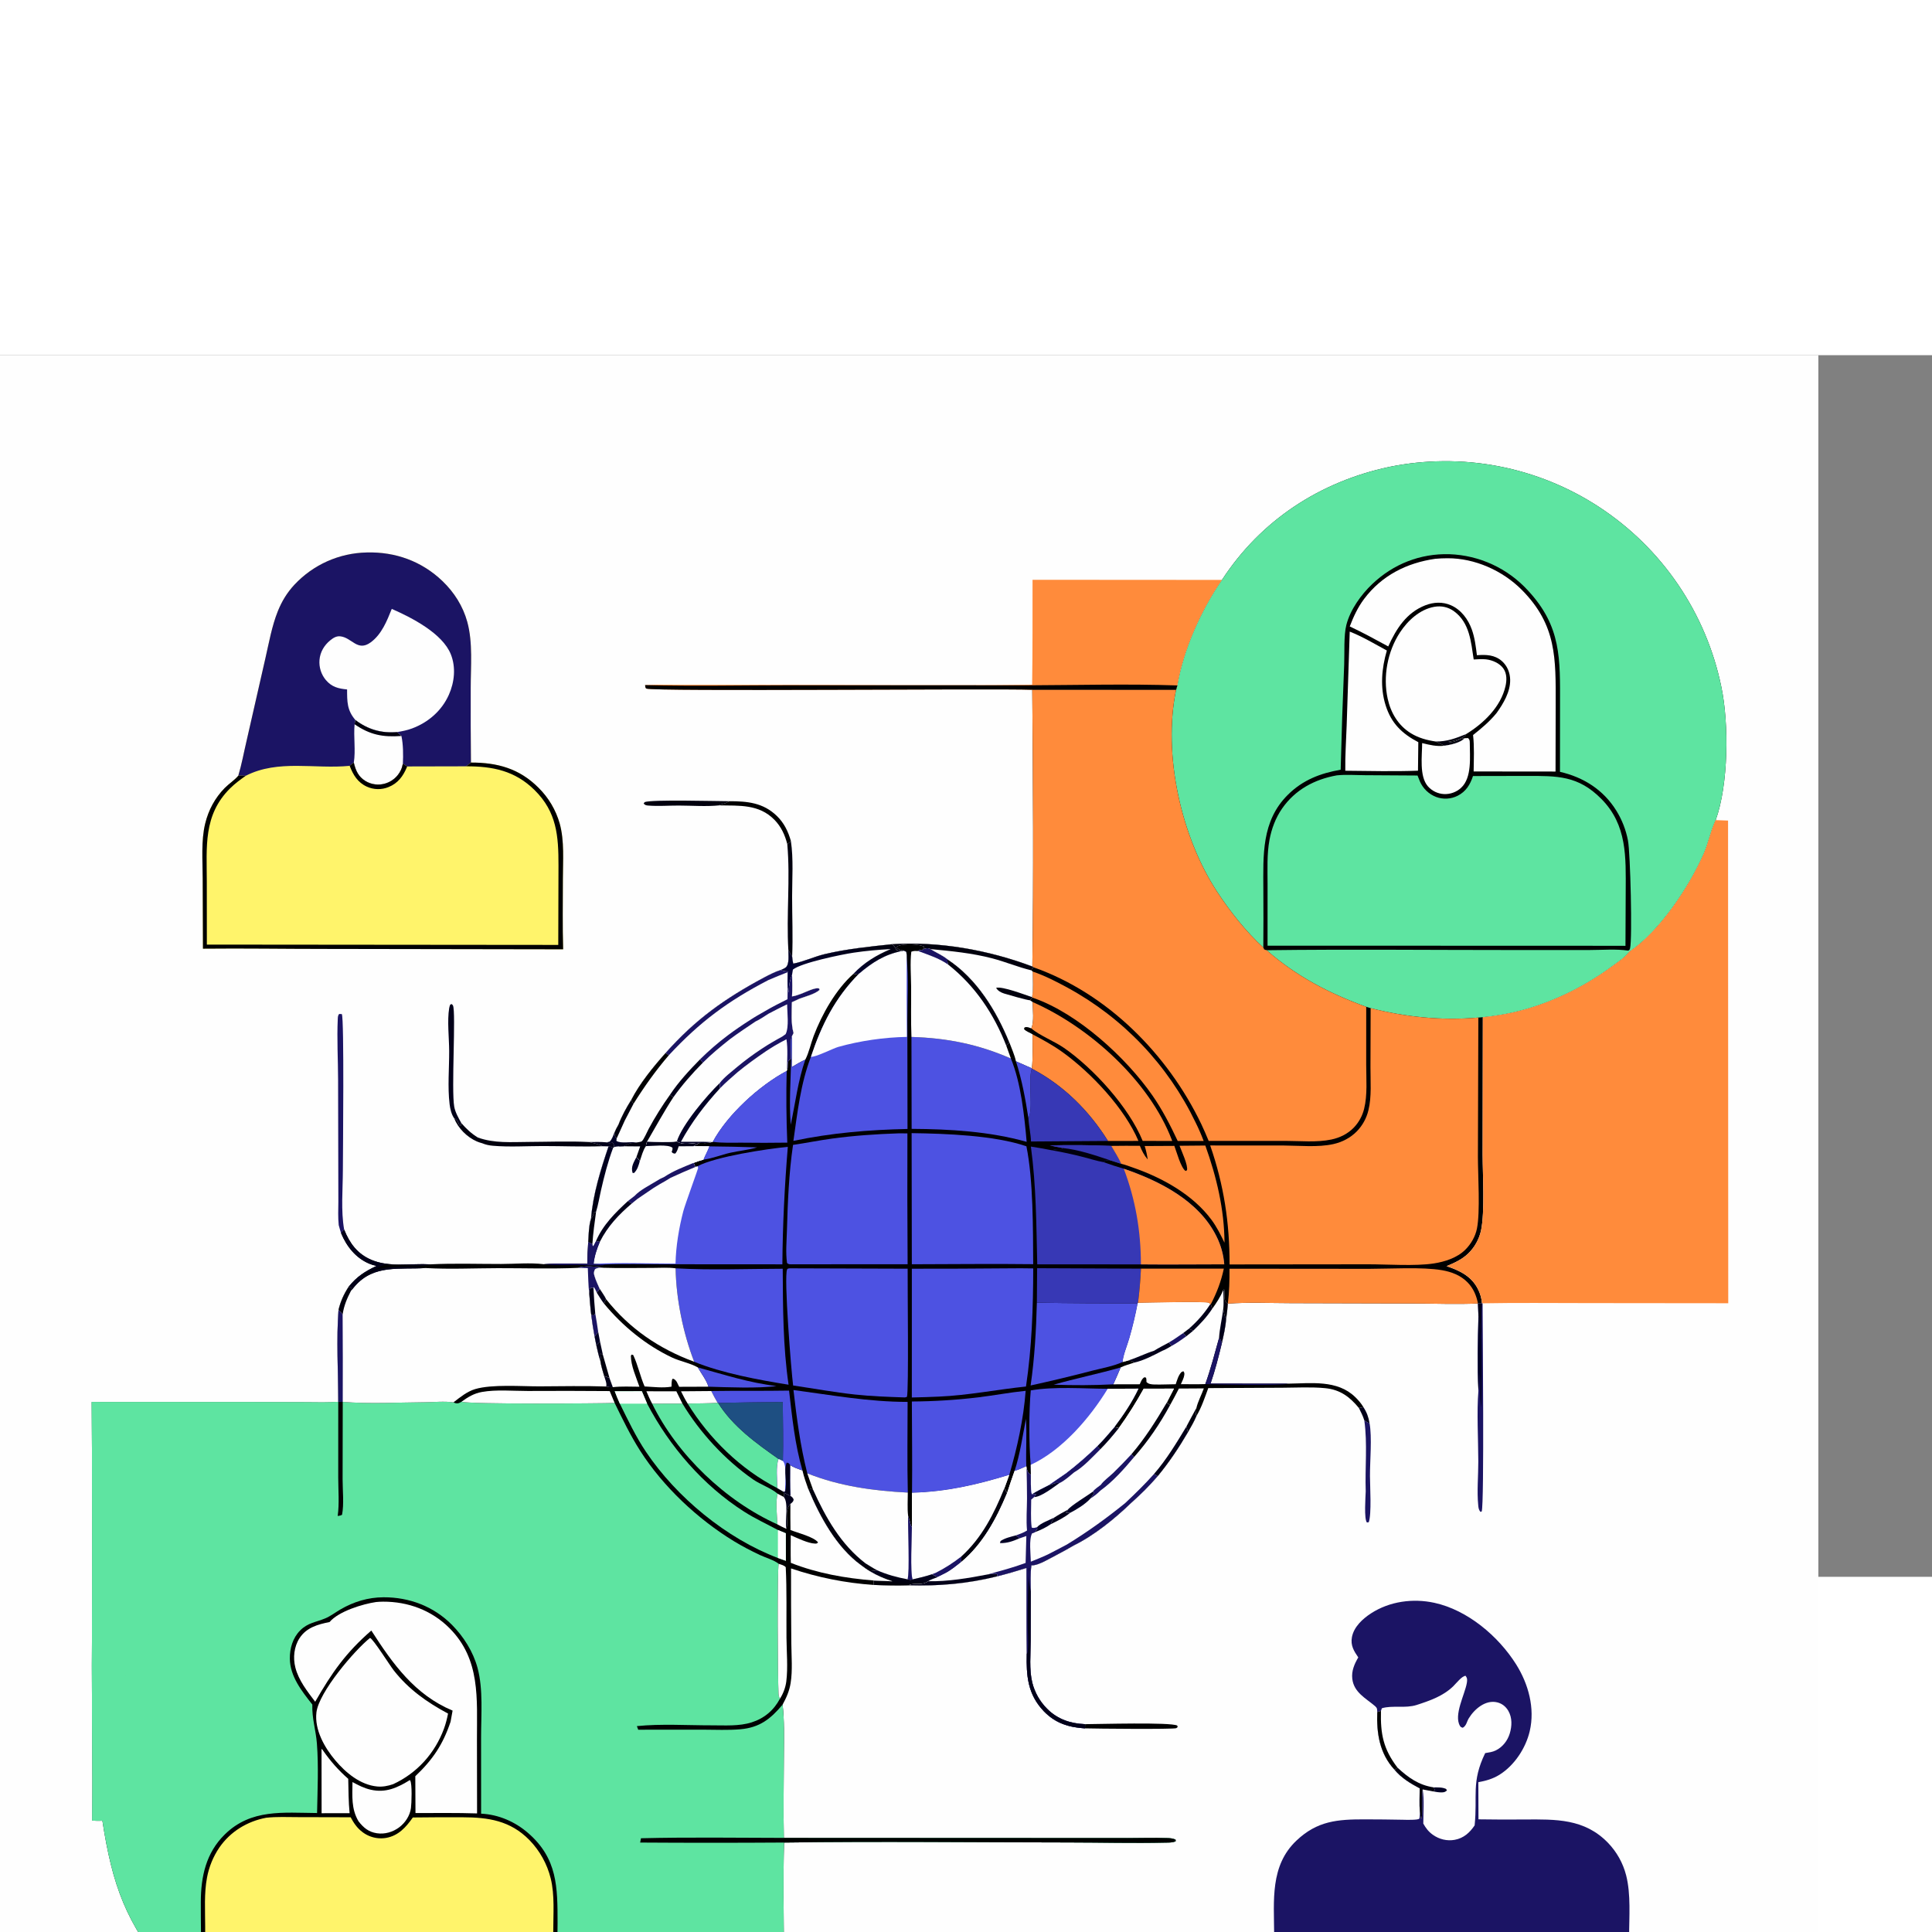 <?xml version="1.0" encoding="utf-8" ?>
<svg xmlns="http://www.w3.org/2000/svg" xmlns:xlink="http://www.w3.org/1999/xlink" width="1024" height="1024" viewBox="0 0 1088 687.962">
	<rect x="0" y="0" width="1088" height="687.962" fill="#808080" stroke="none"/>
	<path fill="#FEFEFE" d="M0 0L1024 0L1024 1024L0 1024L0 0Z"/>
	<path d="M688.136 126.558C710.052 92.893 743.416 71.174 782.462 62.893Q784.351 62.507 786.249 62.167Q788.146 61.828 790.052 61.534Q791.957 61.241 793.869 60.995Q795.781 60.748 797.699 60.548Q799.616 60.348 801.538 60.195Q803.46 60.042 805.385 59.937Q807.31 59.831 809.237 59.772Q811.164 59.713 813.092 59.701Q815.02 59.689 816.947 59.724Q818.875 59.76 820.801 59.842Q822.727 59.924 824.651 60.054Q826.574 60.183 828.494 60.359Q830.414 60.536 832.329 60.759Q834.244 60.982 836.153 61.252Q838.062 61.522 839.964 61.838Q841.865 62.155 843.759 62.517Q845.652 62.88 847.536 63.289Q849.42 63.698 851.294 64.153Q853.167 64.608 855.029 65.108Q856.891 65.609 858.74 66.154Q860.589 66.7 862.424 67.291Q864.259 67.882 866.079 68.517Q867.9 69.152 869.704 69.832Q871.508 70.512 873.295 71.235Q875.082 71.959 876.851 72.726Q878.619 73.493 880.369 74.303Q882.118 75.113 883.848 75.965Q885.577 76.817 887.285 77.712Q888.993 78.606 890.678 79.542Q892.364 80.478 894.026 81.455Q895.688 82.432 897.326 83.449Q898.963 84.466 900.576 85.522Q902.218 86.598 903.833 87.714Q905.448 88.83 907.036 89.985Q908.623 91.14 910.181 92.334Q911.739 93.528 913.268 94.76Q914.796 95.992 916.294 97.261Q917.791 98.531 919.257 99.836Q920.723 101.142 922.156 102.484Q923.589 103.825 924.989 105.202Q926.389 106.578 927.754 107.988Q929.12 109.399 930.45 110.842Q931.78 112.286 933.074 113.762Q934.369 115.238 935.626 116.745Q936.884 118.253 938.104 119.791Q939.324 121.329 940.506 122.896Q941.688 124.464 942.83 126.06Q943.973 127.656 945.076 129.28Q946.18 130.904 947.242 132.554Q948.305 134.205 949.327 135.881Q950.349 137.557 951.329 139.258Q952.309 140.959 953.247 142.683Q954.186 144.407 955.081 146.154Q955.976 147.901 956.828 149.67Q957.68 151.439 958.488 153.228Q959.297 155.017 960.06 156.825Q960.824 158.633 961.543 160.46Q962.262 162.287 962.936 164.13Q963.61 165.974 964.238 167.834Q964.867 169.694 965.449 171.569Q966.031 173.443 966.567 175.332Q967.103 177.221 967.592 179.122Q968.082 181.023 968.524 182.935Q968.966 184.848 969.361 186.771C973.714 207.502 973.409 241.797 966.187 261.826L965.791 262.683C963.22 268.369 962.055 274.721 959.549 280.473C951.375 299.232 934.588 324.515 917.516 335.952C915.229 339.099 911.227 341.627 908.093 343.949C889.504 357.719 866.852 368.091 843.98 371.659Q839.539 372.393 835.056 372.809L834.933 450.111C834.965 461.367 836.224 482.277 834.077 492.732Q833.88 493.668 833.614 494.588Q833.348 495.507 833.015 496.404Q832.681 497.301 832.282 498.17Q831.882 499.04 831.419 499.877Q830.957 500.715 830.433 501.516Q829.909 502.316 829.327 503.076Q828.745 503.836 828.108 504.55Q827.471 505.264 826.783 505.929C823.28 509.286 819.064 511.183 814.645 513.017C822.114 515.501 828.871 518.754 832.473 526.269C833.627 528.677 834.451 531.347 834.545 534.02L832.311 534.026C820.317 534.58 808.08 534.061 796.063 534.024L727.111 533.841C715.323 533.822 703.202 533.254 691.456 534.107C691.27 536.989 690.941 539.788 690.488 542.641C690.194 547.27 689.088 551.906 688.079 556.428C686.235 564.061 684.293 571.697 681.735 579.129L725.373 579.177C738.322 579.029 753.084 576.875 763.209 586.761C764.93 588.441 766.617 590.357 767.812 592.444L765.266 592.886C760.088 586.586 754.699 582.542 746.279 581.722C738.47 580.96 730.263 581.445 722.41 581.475L680.437 581.688C678.501 586.926 676.66 592.577 673.773 597.37C672.433 600.573 670.672 603.543 668.958 606.556C663.931 615.163 658.324 623.57 651.958 631.253C647.299 636.672 642.376 641.581 637.016 646.314C627.851 655.176 616.188 664.66 604.638 670.312C601.468 672.165 598.296 673.965 595.025 675.636C591.577 677.345 584.538 681.829 580.832 681.473C580.173 686.291 580.46 691.333 580.472 696.191L580.426 723.978C580.385 731.518 579.508 740.195 581.304 747.526Q581.566 748.569 581.898 749.591Q582.23 750.614 582.63 751.611Q583.03 752.609 583.497 753.578Q583.963 754.546 584.494 755.481Q585.025 756.416 585.618 757.312Q586.21 758.209 586.862 759.064Q587.514 759.919 588.222 760.728Q588.93 761.537 589.691 762.296C595.561 768.205 602.913 770.644 611.092 770.943L611.013 773.303C601.854 772.732 594.293 770.396 587.82 763.633C578.79 754.199 577.927 743.78 578.222 731.367C577.921 715.253 578.13 699.098 578.035 682.977C572.578 684.703 567.131 686.286 561.583 687.692C544.918 691.855 528.745 693.235 511.634 692.745C505.073 692.965 498.559 692.78 492.002 692.53Q486.065 692.128 480.166 691.343Q474.268 690.558 468.432 689.394Q462.596 688.229 456.848 686.689Q451.1 685.15 445.464 683.242Q445.437 704.192 445.626 725.14C445.67 732.487 446.41 740.627 445.232 747.857C444.506 752.316 442.86 756.016 440.719 759.934C441.772 768.874 441.459 778.419 441.443 787.441C441.415 803.289 441.079 819.135 441.42 834.982L588.642 835.05L634.908 835.075C642.353 835.078 649.89 834.789 657.323 835.078C658.974 835.142 660.493 835.256 662.002 835.952L662.099 836.829C660.512 837.717 658.136 837.596 656.325 837.641C638.364 838.084 620.23 837.561 602.252 837.555C548.71 837.537 495.067 836.836 441.537 837.605C440.981 858.307 441.346 879.164 441.518 899.877L376.482 899.966C362.893 899.962 349.186 899.628 335.61 900.238C328.957 908.899 322.242 917.164 314.253 924.649C313.702 926.01 313.561 926.102 312.231 926.823C312.166 926.858 312.092 926.875 312.023 926.902C288.469 946.644 265.326 959.302 234.648 964.211C193.367 970.817 152.934 960.032 119.375 935.422C109.888 928.465 102.38 920.391 94.847 911.456C70.97 883.135 63.26 861.665 57.671 825.34C55.734 825.434 53.862 825.386 51.928 825.258C52.299 796.219 51.715 767.147 51.734 738.1Q52.145 663.816 51.66 589.533L142.987 589.592L172.716 589.686C178.599 589.694 184.634 589.974 190.486 589.401C190.444 573.064 189.385 553.626 190.627 537.663C191.809 532.776 193.611 528.814 196.338 524.612C200.925 518.889 205.532 515.948 212.091 512.867Q209.944 512.455 207.927 511.612C200.324 508.404 195.168 501.865 192.086 494.433C192.566 493.594 193.12 493.101 193.81 492.434C196.888 500.091 201.228 506.087 209.131 509.459C219.457 513.864 231.445 511.344 242.343 511.992C255.56 511.328 269.005 511.799 282.245 511.783C289.942 511.774 298.647 510.976 306.247 511.91C314.273 511.215 322.689 511.677 330.762 511.644C330.811 507.562 330.953 503.517 331.239 499.445C331.526 495.209 331.552 490.234 332.854 486.18C333.869 472.692 338.384 458.328 342.699 445.562C343.699 445.726 344.388 445.888 345.27 446.394L345.791 445.974C345.666 444.704 345.856 444.499 344.969 443.509C343.996 443.653 342.99 443.912 342.046 443.534C341.897 443.474 341.768 443.376 341.63 443.296L343.229 442.966C344.664 441.727 345.259 439.651 345.978 437.935C346.642 436.305 347.365 434.832 348.283 433.33C350.104 428.488 352.782 423.701 355.52 419.323C360.355 409.971 367.791 400.88 374.786 393.019C391.452 374.223 408.056 362.335 430.228 350.491C433.265 348.892 436.534 347.2 439.809 346.18C440.709 345.788 441.832 345.37 442.569 344.715C444.64 342.877 443.936 337.565 443.955 334.981L446.101 338.673C446.176 340.113 446.339 341.273 446.723 342.662C452.792 341.486 458.465 338.715 464.484 337.284C476.905 334.331 489.537 333.092 502.199 331.723C528.65 329.972 556.619 334.929 581.365 344.274C582.099 292.384 581.751 240.318 581.317 188.426L662.298 188.478L663.025 185.983C666.412 165.752 676.481 143.392 688.136 126.558Z"/>
	<path fill="#5EE4A1" d="M255.389 589.707C255.832 589.915 256.293 590.161 256.782 590.245C258.039 590.461 258.928 589.975 259.94 589.327C263.643 590.879 337.262 590.347 346.13 590.053C350.598 599.191 355.033 608.419 360.523 617C373.49 637.267 392.868 655.424 413.339 667.922C418 670.767 422.908 673.29 427.835 675.637C430.933 677.112 436.022 678.558 438.524 680.631C437.651 683.606 437.979 745.951 438.426 753.664C438.494 754.84 438.663 755.583 439.215 756.609C435.776 763.135 430.351 767.69 423.309 769.925C416.19 772.184 408.338 771.585 400.963 771.599C387.36 771.625 372.077 770.639 358.654 772.04L359.412 774.063L396.038 774.042C402.9 774.051 409.987 774.408 416.824 773.821C427.795 772.879 433.885 768.065 440.719 759.934C441.772 768.874 441.459 778.419 441.443 787.441C441.415 803.289 441.079 819.135 441.42 834.982L588.642 835.05L634.908 835.075C642.353 835.078 649.89 834.789 657.323 835.078C658.974 835.142 660.493 835.256 662.002 835.952L662.099 836.829C660.512 837.717 658.136 837.596 656.325 837.641C638.364 838.084 620.23 837.561 602.252 837.555C548.71 837.537 495.067 836.836 441.537 837.605C440.981 858.307 441.346 879.164 441.518 899.877L376.482 899.966C362.893 899.962 349.186 899.628 335.61 900.238C328.957 908.899 322.242 917.164 314.253 924.649C313.702 926.01 313.561 926.102 312.231 926.823C312.166 926.858 312.092 926.875 312.023 926.902C288.469 946.644 265.326 959.302 234.648 964.211C193.367 970.817 152.934 960.032 119.375 935.422C109.888 928.465 102.38 920.391 94.847 911.456C70.97 883.135 63.26 861.665 57.671 825.34C55.734 825.434 53.862 825.386 51.928 825.258C52.299 796.219 51.715 767.147 51.734 738.1Q52.145 663.816 51.66 589.533L142.987 589.592L172.716 589.686C178.599 589.694 184.634 589.974 190.486 589.401L193.018 589.441C208.086 590.674 223.886 589.756 239.013 589.649C244.32 589.611 250.175 588.974 255.389 589.707Z"/>
	<path d="M175.885 759.898C169.99 752.378 163.353 744.123 163.223 734.065C163.149 728.259 164.863 722.335 169.037 718.152C173.409 713.772 177.861 713.583 183.177 711.358C186.105 710.133 188.922 707.963 191.677 706.355C199.174 701.978 207.283 699.519 215.996 699.483C230.526 699.424 244.246 704.632 254.509 714.992C261.093 721.638 266.44 730.12 268.911 739.193C272.202 751.281 270.902 765.947 270.917 778.458L270.934 821.344C280.761 821.809 290.067 825.855 297.453 832.281C313.97 846.653 313.975 862.654 313.995 882.879C314.009 896.454 313.214 910.531 314.203 924.034L314.253 924.649C313.702 926.01 313.561 926.102 312.231 926.823C312.166 926.858 312.092 926.875 312.023 926.902C287.811 926.042 263.436 926.5 239.206 926.496L113.604 926.462C113.225 919.338 113.434 912.084 113.372 904.945C113.274 893.646 113.058 882.339 113.09 871.039C113.13 856.707 116.015 843.404 126.609 833.022C141.405 818.524 159.541 820.847 178.559 820.984C178.799 808.102 179.454 794.703 178.466 781.859C177.881 774.264 175.613 767.723 175.885 759.898Z"/>
	<path fill="#FFF46B" d="M149.89 823.642C155.755 822.99 161.888 823.288 167.792 823.296L197.474 823.369C199.219 826.635 201.104 829.45 204.123 831.708Q204.476 831.976 204.842 832.225Q205.207 832.475 205.586 832.705Q205.964 832.936 206.353 833.146Q206.743 833.357 207.143 833.548Q207.542 833.738 207.951 833.908Q208.361 834.078 208.778 834.226Q209.195 834.375 209.619 834.502Q210.043 834.629 210.474 834.734Q210.904 834.839 211.339 834.922Q211.774 835.005 212.213 835.065Q212.651 835.126 213.092 835.164Q213.534 835.202 213.976 835.217Q214.419 835.232 214.862 835.225Q215.304 835.218 215.746 835.188Q216.188 835.157 216.628 835.105Q217.068 835.052 217.504 834.977C224.407 833.728 228.681 828.927 232.483 823.487C241.79 823.35 251.113 823.354 260.421 823.369C275.054 823.392 287.374 825.261 298.094 836.155Q299.188 837.278 300.205 838.471Q301.223 839.664 302.159 840.922Q303.095 842.18 303.946 843.497Q304.797 844.814 305.558 846.184Q306.32 847.555 306.99 848.972Q307.659 850.39 308.233 851.849Q308.807 853.308 309.283 854.802Q309.76 856.296 310.136 857.818C312.455 867.232 311.554 877.847 311.57 887.506L311.517 924.475C304.264 924.56 297.004 924.498 289.75 924.508L115.571 924.415L115.543 884.698C115.542 875.724 114.892 866.199 116.571 857.364Q116.99 855.093 117.641 852.877Q118.292 850.661 119.169 848.524Q120.046 846.388 121.14 844.353Q122.233 842.318 123.531 840.408C129.737 831.422 139.223 825.646 149.89 823.642Z"/>
	<path fill="#FEFEFE" d="M211.8 702.156C213.107 702.03 214.396 701.96 215.71 701.954C229.821 701.897 243.054 706.794 253.099 716.84C270.736 734.479 268.535 756.69 268.597 779.588L268.662 821.201C257.112 820.828 245.533 820.991 233.978 820.999L233.874 800.256C243.651 790.985 249.475 782.37 253.737 769.568C254.139 767.485 254.498 765.392 254.878 763.305C233.588 754.404 221.191 736.999 209.111 718.217C194.662 730.781 186.939 741.899 177.497 758.315C173.04 752.422 168.171 746.315 166.323 739.008C164.938 733.527 165.57 727.272 168.701 722.479C172.621 716.477 179.018 714.751 185.601 713.418C190.72 707.38 204.224 703.267 211.8 702.156Z"/>
	<path fill="#FEFEFE" d="M208.393 722.367C210.304 723.121 219.415 737.696 221.738 740.657C230.142 751.373 240.454 758.624 252.321 764.984C251.73 767.899 251.046 770.706 250.016 773.502C244.898 787.395 234.801 798.559 221.375 804.745C218.414 805.748 215.526 806.324 212.385 806.032C202.969 805.154 194.717 798.301 188.842 791.343C182.786 784.171 177.045 774.095 178.195 764.329C179.545 752.869 199.704 729.28 208.393 722.367Z"/>
	<path fill="#FEFEFE" d="M230.777 802.442C230.843 802.494 230.927 802.53 230.974 802.6C232.202 804.426 231.777 815.691 231.423 818.24C230.83 822.507 228.18 826.514 224.76 829.066C221.202 831.72 216.669 833.043 212.25 832.373C207.584 831.667 204.692 829.257 201.901 825.625C197.72 818.6 198.431 811.383 198.495 803.544C201.825 805.366 205.068 807.01 208.797 807.857C217.253 809.777 223.768 806.749 230.777 802.442Z"/>
	<path fill="#FEFEFE" d="M181.069 784.85C181.655 785.349 181.44 785.103 181.893 785.751C186.094 791.773 190.583 796.886 196.111 801.728C196.253 808.214 196.251 814.621 196.88 821.087L181.106 821.091L181.069 784.85Z"/>
	<path fill="#5EE4A1" d="M51.66 589.533L142.987 589.592L172.716 589.686C178.599 589.694 184.634 589.974 190.486 589.401L190.475 632.048C190.477 639.011 191.157 646.84 190.163 653.702C190.135 653.542 190.105 653.382 190.079 653.222C189.686 650.826 189.686 648.466 189.669 646.048L189.492 646.065C189.007 648.245 189.972 650.555 188.945 652.538C185.417 653.79 181.656 654.17 178.047 655.168C170.546 657.242 163.111 659.837 155.838 662.6C117.727 677.082 89.112 704.977 71.673 741.577C64.529 756.57 58.914 774.283 58.023 791.038Q56.891 802.267 56.957 813.552C56.964 817.073 57.981 821.293 57.342 824.668Q54.64 825.017 51.928 825.258C52.299 796.219 51.715 767.147 51.734 738.1Q52.145 663.816 51.66 589.533Z"/>
	<path d="M441.42 834.982L588.642 835.05L634.908 835.075C642.353 835.078 649.89 834.789 657.323 835.078C658.974 835.142 660.493 835.256 662.002 835.952L662.099 836.829C660.512 837.717 658.136 837.596 656.325 837.641C638.364 838.084 620.23 837.561 602.252 837.555C548.71 837.537 495.067 836.836 441.537 837.605Q401.019 837.878 360.5 837.61L360.966 835.188C387.735 834.539 414.638 834.921 441.42 834.982Z"/>
	<path d="M190.486 589.401L193.018 589.441L192.936 633.029C192.927 639.214 193.807 647.025 192.619 653.043C191.756 653.466 191.116 653.604 190.163 653.702C191.157 646.84 190.477 639.011 190.475 632.048L190.486 589.401Z"/>
	<path fill="#5EE4A1" d="M688.136 126.558C710.052 92.893 743.416 71.174 782.462 62.893Q784.351 62.507 786.249 62.167Q788.146 61.828 790.052 61.534Q791.957 61.241 793.869 60.995Q795.781 60.748 797.699 60.548Q799.616 60.348 801.538 60.195Q803.46 60.042 805.385 59.937Q807.31 59.831 809.237 59.772Q811.164 59.713 813.092 59.701Q815.02 59.689 816.947 59.724Q818.875 59.76 820.801 59.842Q822.727 59.924 824.651 60.054Q826.574 60.183 828.494 60.359Q830.414 60.536 832.329 60.759Q834.244 60.982 836.153 61.252Q838.062 61.522 839.964 61.838Q841.865 62.155 843.759 62.517Q845.652 62.88 847.536 63.289Q849.42 63.698 851.294 64.153Q853.167 64.608 855.029 65.108Q856.891 65.609 858.74 66.154Q860.589 66.7 862.424 67.291Q864.259 67.882 866.079 68.517Q867.9 69.152 869.704 69.832Q871.508 70.512 873.295 71.235Q875.082 71.959 876.851 72.726Q878.619 73.493 880.369 74.303Q882.118 75.113 883.848 75.965Q885.577 76.817 887.285 77.712Q888.993 78.606 890.678 79.542Q892.364 80.478 894.026 81.455Q895.688 82.432 897.326 83.449Q898.963 84.466 900.576 85.522Q902.218 86.598 903.833 87.714Q905.448 88.83 907.036 89.985Q908.623 91.14 910.181 92.334Q911.739 93.528 913.268 94.76Q914.796 95.992 916.294 97.261Q917.791 98.531 919.257 99.836Q920.723 101.142 922.156 102.484Q923.589 103.825 924.989 105.202Q926.389 106.578 927.754 107.988Q929.12 109.399 930.45 110.842Q931.78 112.286 933.074 113.762Q934.369 115.238 935.626 116.745Q936.884 118.253 938.104 119.791Q939.324 121.329 940.506 122.896Q941.688 124.464 942.83 126.06Q943.973 127.656 945.076 129.28Q946.18 130.904 947.242 132.554Q948.305 134.205 949.327 135.881Q950.349 137.557 951.329 139.258Q952.309 140.959 953.247 142.683Q954.186 144.407 955.081 146.154Q955.976 147.901 956.828 149.67Q957.68 151.439 958.488 153.228Q959.297 155.017 960.06 156.825Q960.824 158.633 961.543 160.46Q962.262 162.287 962.936 164.13Q963.61 165.974 964.238 167.834Q964.867 169.694 965.449 171.569Q966.031 173.443 966.567 175.332Q967.103 177.221 967.592 179.122Q968.082 181.023 968.524 182.935Q968.966 184.848 969.361 186.771C973.714 207.502 973.409 241.797 966.187 261.826L965.791 262.683C963.22 268.369 962.055 274.721 959.549 280.473C951.375 299.232 934.588 324.515 917.516 335.952C915.229 339.099 911.227 341.627 908.093 343.949C889.504 357.719 866.852 368.091 843.98 371.659Q839.539 372.393 835.056 372.809L832.527 373.027C811.996 374.831 791.789 372.772 771.867 367.724L769.385 366.972C748.557 359.416 730.035 349.769 713.312 335.089C712.796 335.036 712.342 334.823 711.857 334.643L711.432 333.598C701.573 324.493 692.849 313.479 685.48 302.282C665.137 271.372 654.737 224.805 662.298 188.478L663.025 185.983C666.412 165.752 676.481 143.392 688.136 126.558Z"/>
	<path d="M754.993 233.445Q755.731 203.793 756.978 174.159C757.234 167.703 756.665 157.84 758.211 151.85C760.409 143.332 766.439 134.926 772.729 128.933C784.649 117.579 799.806 111.609 816.296 112.079Q817.856 112.135 819.41 112.268Q820.965 112.402 822.512 112.612Q824.058 112.823 825.592 113.109Q827.126 113.396 828.644 113.759Q830.162 114.121 831.66 114.559Q833.158 114.996 834.632 115.508Q836.107 116.019 837.554 116.603Q839.001 117.187 840.418 117.841Q841.834 118.496 843.217 119.221Q844.599 119.945 845.944 120.737Q847.288 121.529 848.592 122.387Q849.896 123.245 851.155 124.166Q852.415 125.088 853.627 126.071Q854.839 127.053 856.001 128.095Q857.163 129.137 858.272 130.235Q859.381 131.333 860.434 132.485C879.396 152.835 878.547 171.073 878.528 196.854L878.492 234.633C891.766 237.694 902.946 244.746 910.231 256.492Q911.427 258.422 912.441 260.454Q913.456 262.485 914.28 264.601Q915.104 266.717 915.731 268.9Q916.358 271.082 916.783 273.313C918.14 280.269 919.292 328.486 917.971 334.017C917.788 334.785 917.61 334.946 916.968 335.327C910.178 334.29 902.337 334.976 895.442 334.975L852.602 334.987C806.189 335 759.719 334.493 713.312 335.089C712.796 335.036 712.342 334.823 711.857 334.643L711.432 333.598Q711.57 317.332 711.452 301.065C711.398 281.637 710.298 262.395 725.271 247.549C733.682 239.209 743.518 235.452 754.993 233.445Z"/>
	<path fill="#5EE4A1" d="M752.79 236.623C757.852 236.086 763.341 236.5 768.453 236.529L798.283 236.712C798.709 237.815 799.128 238.921 799.596 240.007Q799.92 240.754 800.316 241.466Q800.712 242.177 801.177 242.846Q801.642 243.515 802.171 244.134Q802.699 244.753 803.287 245.317Q803.875 245.881 804.516 246.383Q805.157 246.886 805.844 247.322Q806.532 247.759 807.259 248.125Q807.987 248.491 808.747 248.783Q809.481 249.057 810.24 249.253Q810.999 249.45 811.774 249.567Q812.548 249.685 813.331 249.721Q814.114 249.758 814.897 249.714Q815.679 249.67 816.453 249.545Q817.226 249.42 817.983 249.216Q818.74 249.012 819.472 248.732Q820.203 248.451 820.902 248.096C825.547 245.742 827.966 241.777 829.503 237.004L859.612 236.943C876.954 236.919 888.733 236.673 901.79 249.875C916.405 264.651 915.581 282.64 915.511 301.938L915.375 332.624L890.25 332.583L713.816 332.541L713.825 297.797C713.83 289.581 713.399 281.039 714.908 272.934C716.07 266.689 718.344 260.598 721.971 255.357C729.341 244.708 740.268 238.875 752.79 236.623Z"/>
	<path fill="#FEFEFE" d="M808.27 114.665Q811.718 114.358 815.179 114.356C830.561 114.299 846.27 121.339 857.049 132.216C876.662 152.007 876.116 170.804 876.078 196.514L875.998 234.472L829.877 234.425C829.948 227.673 830.324 220.613 829.55 213.905C834.403 210.056 838.849 206.349 842.788 201.526C846.634 196.176 850.589 189.534 850.442 182.725C850.357 178.787 848.805 174.937 845.826 172.305C841.713 168.673 836.852 168.584 831.712 168.964C831.115 164.107 830.514 159.122 828.853 154.497C826.775 148.713 822.844 143.36 817.09 140.836C812.411 138.783 807.336 139.033 802.631 140.868C792.018 145.007 786.269 154.114 781.784 164.02C774.623 160.121 767.489 156.223 760.107 152.751C762.238 147.232 764.639 142.005 768.209 137.249C778.105 124.064 792.195 116.977 808.27 114.665Z"/>
	<path fill="#FEFEFE" d="M808.451 217.553C803.496 216.811 798.847 215.557 794.536 212.914C787.446 208.569 783.232 201.448 781.473 193.479C778.715 180.988 781.374 166.854 788.372 156.164C792.765 149.452 799.548 143.158 807.692 141.713C811.708 141.001 815.56 141.819 818.862 144.237C827.651 150.674 828.404 161.515 829.907 171.358C832.179 171.259 834.608 171.031 836.867 171.29C840.441 171.7 844.545 173.459 846.653 176.493C848.664 179.386 848.565 183.116 847.813 186.414C845.152 198.091 835.501 207.338 825.663 213.372C825.545 213.559 825.437 213.751 825.309 213.931C823.751 216.122 818.184 217.355 815.582 217.751C819.486 218.61 821.354 215.853 824.716 215.715C822.882 218.109 816.983 219.424 814.047 219.862C813.851 219.891 813.653 219.906 813.456 219.927Q810.964 218.718 808.451 217.553Z"/>
	<path fill="#01000E" d="M825.663 213.372C825.545 213.559 825.437 213.751 825.309 213.931C823.751 216.122 818.184 217.355 815.582 217.751C819.486 218.61 821.354 215.853 824.716 215.715C822.882 218.109 816.983 219.424 814.047 219.862C813.851 219.891 813.653 219.906 813.456 219.927Q810.964 218.718 808.451 217.553C814.769 217.663 819.899 215.723 825.663 213.372Z"/>
	<path fill="#FEFEFE" d="M760.094 155.664C767.292 158.482 774.204 162.647 781.001 166.321C778.07 176.419 777.118 186.965 780.297 197.134C783.468 207.278 789.474 213.098 798.722 217.947L798.534 233.995C784.952 234.504 771.195 234.141 757.598 234.024C757.449 225.567 758.092 216.951 758.37 208.491L760.094 155.664Z"/>
	<path fill="#FEFEFE" d="M824.716 215.715L826.75 215.628C827.544 216.489 827.706 216.951 827.705 218.143C827.698 226.07 829.07 237.873 822.796 243.651Q822.315 244.092 821.793 244.485Q821.271 244.877 820.714 245.217Q820.156 245.556 819.568 245.84Q818.98 246.124 818.368 246.349Q817.755 246.574 817.123 246.739Q816.491 246.904 815.847 247.006Q815.202 247.108 814.55 247.147Q813.898 247.186 813.246 247.162Q812.595 247.132 811.95 247.037Q811.305 246.943 810.672 246.783Q810.04 246.624 809.427 246.403Q808.814 246.181 808.226 245.899Q807.638 245.617 807.081 245.277Q806.525 244.937 806.005 244.543Q805.486 244.15 805.008 243.706Q804.531 243.262 804.1 242.772C799.186 237.1 800.854 225.683 800.877 218.442C805.15 219.504 809.006 220.452 813.456 219.927C813.653 219.906 813.851 219.891 814.047 219.862C816.983 219.424 822.882 218.109 824.716 215.715Z"/>
	<path fill="#FF8B3B" d="M581.317 188.426L662.298 188.478C654.737 224.805 665.137 271.372 685.48 302.282C692.849 313.479 701.573 324.493 711.432 333.598L711.857 334.643C712.342 334.823 712.796 335.036 713.312 335.089C730.035 349.769 748.557 359.416 769.385 366.972L769.37 399.554C769.37 407.559 770.151 416.656 768.197 424.432Q767.83 425.916 767.273 427.34Q766.716 428.764 765.979 430.104Q765.241 431.443 764.336 432.675Q763.43 433.907 762.372 435.011C758.96 438.529 754.544 440.683 749.783 441.692C741.539 443.439 732.208 442.475 723.787 442.469L680.661 442.479Q678.702 437.682 676.494 432.994C657.668 393.752 623.634 359.342 582.076 344.731L581.365 344.274C582.099 292.384 581.751 240.318 581.317 188.426Z"/>
	<path fill="#FF8B3B" d="M771.867 367.724C791.789 372.772 811.996 374.831 832.527 373.027L832.283 451.524C832.304 462.326 833.619 482.249 831.766 491.724C830.877 496.271 828.4 500.585 825.11 503.823C820.534 508.328 813.669 510.529 807.432 511.49C797.088 513.085 781.292 511.958 770.41 511.967L692.428 512.049C692.452 488.583 689.22 467.282 681.519 445.048L722.8 445.067C731.718 445.114 742.142 446.217 750.862 444.275C755.827 443.17 760.495 440.761 764.073 437.114Q764.671 436.499 765.227 435.846Q765.782 435.192 766.293 434.503Q766.803 433.813 767.267 433.092Q767.73 432.37 768.144 431.618Q768.558 430.867 768.921 430.09Q769.284 429.312 769.593 428.513Q769.903 427.713 770.159 426.894Q770.415 426.075 770.615 425.241C772.508 417.65 771.739 408.723 771.775 400.893L771.867 367.724Z"/>
	<path fill="#FEFEFE" d="M325.624 513.964C327.938 512.648 337.046 513.239 339.781 513.924C337.911 513.954 336.772 513.746 335.131 514.687C334.5 515.889 334.302 516.809 334.668 518.125C335.39 520.719 336.66 523.402 337.751 525.865L336.067 527.95C335.566 526.809 335.101 525.791 334.349 524.783L334.223 525.454L332.543 525.112C331.822 526.208 331.926 527.268 331.841 528.547C332.198 532.529 332.444 536.555 332.958 540.517Q333.724 546.686 334.876 552.795L335.821 557.582C336.517 560.463 337.094 563.438 338.076 566.236C338.496 569.186 339.41 572.025 340.229 574.884Q341.719 575.413 343.222 575.905L345.141 581.16C343.706 581.257 342.78 581.163 341.39 580.793C328.888 580.346 316.29 580.673 303.779 580.706C293.702 580.733 277.002 579.424 267.559 582.251C263.029 583.608 259.076 586.849 255.389 589.707C250.175 588.974 244.32 589.611 239.013 589.649C223.886 589.756 208.086 590.674 193.018 589.441L190.486 589.401C190.444 573.064 189.385 553.626 190.627 537.663C191.809 532.776 193.611 528.814 196.338 524.612L197.792 524.856L197.693 526.818Q198.781 525.467 199.93 524.167C210.76 511.915 225.092 515.044 239.615 514.073C253.036 514.844 266.821 514.178 280.276 514.147C295.321 514.113 310.609 514.646 325.624 513.964Z"/>
	<path fill="#1B1464" d="M190.486 589.401C190.444 573.064 189.385 553.626 190.627 537.663C191.458 538.488 192.311 539.266 192.948 540.258Q193.121 564.849 193.018 589.441L190.486 589.401Z"/>
	<path fill="#1B1464" d="M325.624 513.964C327.938 512.648 337.046 513.239 339.781 513.924C337.911 513.954 336.772 513.746 335.131 514.687C334.5 515.889 334.302 516.809 334.668 518.125C335.39 520.719 336.66 523.402 337.751 525.865L336.067 527.95C335.566 526.809 335.101 525.791 334.349 524.783L334.223 525.454L332.543 525.112C331.822 526.208 331.926 527.268 331.841 528.547C331.273 523.809 331.264 518.869 331.021 514.093C329.222 514.083 327.422 514.011 325.624 513.964Z"/>
	<path fill="#01000E" d="M196.338 524.612L197.792 524.856L197.693 526.818C195.354 531.374 193.704 535.162 192.948 540.258C192.311 539.266 191.458 538.488 190.627 537.663C191.809 532.776 193.611 528.814 196.338 524.612Z"/>
	<path fill="#02001A" d="M340.229 574.884Q341.719 575.413 343.222 575.905L345.141 581.16C343.706 581.257 342.78 581.163 341.39 580.793C341.83 578.946 340.757 576.714 340.229 574.884Z"/>
	<path fill="#FEFEFE" d="M663.897 581.938L677.932 581.851C676.665 585.406 674.559 589.325 673.736 592.925L673.713 593.815C673.684 594.755 673.561 595.639 673.393 596.565L673.773 597.37C672.433 600.573 670.672 603.543 668.958 606.556C663.931 615.163 658.324 623.57 651.958 631.253C647.299 636.672 642.376 641.581 637.016 646.314C627.851 655.176 616.188 664.66 604.638 670.312C601.468 672.165 598.296 673.965 595.025 675.636C591.577 677.345 584.538 681.829 580.832 681.473C580.173 686.291 580.46 691.333 580.472 696.191L580.426 723.978C580.385 731.518 579.508 740.195 581.304 747.526Q581.566 748.569 581.898 749.591Q582.23 750.614 582.63 751.611Q583.03 752.609 583.497 753.578Q583.963 754.546 584.494 755.481Q585.025 756.416 585.618 757.312Q586.21 758.209 586.862 759.064Q587.514 759.919 588.222 760.728Q588.93 761.537 589.691 762.296C595.561 768.205 602.913 770.644 611.092 770.943L611.013 773.303C601.854 772.732 594.293 770.396 587.82 763.633C578.79 754.199 577.927 743.78 578.222 731.367C577.921 715.253 578.13 699.098 578.035 682.977C572.578 684.703 567.131 686.286 561.583 687.692C544.918 691.855 528.745 693.235 511.634 692.745C515.005 690.878 518.712 693.213 522.646 690.447C524.253 689.356 526.332 688.781 528.148 688.087C526.888 687.721 525.987 687.179 524.876 686.504C521.272 687.7 517.671 688.577 513.963 689.389C512.483 686.363 513.527 664.341 513.546 659.922L513.594 640.593C532.856 640.113 550.053 636.148 568.384 630.513L565.605 638.127L567.134 640.802Q569.148 634.526 571.365 628.319C573.612 627.735 575.826 626.591 577.963 625.679L578.112 626.703C578.772 628.845 578.783 629.176 580.542 630.513C580.607 634.012 580.31 638.019 581.04 641.423C584.073 639.536 587.368 637.93 590.556 636.313L600.254 629.669Q609.554 622.543 617.93 614.351C621.315 610.931 624.419 607.357 627.51 603.676L630.062 604.195C635.237 597.023 639.795 589.744 644.076 582.008L661.107 581.984L657.076 589.841L658.917 591.273Q661.492 586.651 663.897 581.938Z"/>
	<path fill="#FEFEFE" d="M513.594 640.593C532.856 640.113 550.053 636.148 568.384 630.513L565.605 638.127L567.134 640.802C561.05 655.441 553.451 669.544 541.085 679.85C538.245 682.088 535.23 684.58 531.972 686.186L528.148 688.087C526.888 687.721 525.987 687.179 524.876 686.504C521.272 687.7 517.671 688.577 513.963 689.389C512.483 686.363 513.527 664.341 513.546 659.922L513.594 640.593Z"/>
	<path fill="#01000E" d="M541.356 676.523C553.047 665.888 559.723 652.513 565.605 638.127L567.134 640.802C561.05 655.441 553.451 669.544 541.085 679.85C541.541 678.681 541.42 677.752 541.356 676.523Z"/>
	<path fill="#1B1464" d="M527.003 685.69C532.182 683.063 536.777 680.099 541.356 676.523C541.42 677.752 541.541 678.681 541.085 679.85C538.245 682.088 535.23 684.58 531.972 686.186L528.148 688.087C526.888 687.721 525.987 687.179 524.876 686.504L527.003 685.69Z"/>
	<path fill="#FEFEFE" d="M644.076 582.008L661.107 581.984L657.076 589.841L658.917 591.273C653.179 601.821 646.679 611.422 638.712 620.439C633.078 627.191 626.85 634.233 619.686 639.408Q617.121 641.965 614.057 643.894C611.219 647.034 606.371 650.024 602.603 651.956C599.451 654.558 595.4 656.525 591.732 658.323C589.175 660.115 586.049 661.616 583.119 662.702C583.269 661.755 583.461 661.798 584.132 661.171L584.03 660.032C582.882 660.281 582.106 660.682 580.993 660.226C580.329 655.123 580.713 649.644 580.713 644.49L582.363 643.054L583.541 641.337C582.708 641.385 581.874 641.4 581.04 641.423C584.073 639.536 587.368 637.93 590.556 636.313L600.254 629.669Q609.554 622.543 617.93 614.351C621.315 610.931 624.419 607.357 627.51 603.676L630.062 604.195C635.237 597.023 639.795 589.744 644.076 582.008Z"/>
	<path fill="#01000E" d="M637.154 618.936C644.943 609.823 651.004 600.126 657.076 589.841L658.917 591.273C653.179 601.821 646.679 611.422 638.712 620.439L637.154 618.936Z"/>
	<path fill="#1B1464" d="M617.93 614.351L619.595 616.166C615.193 620.51 610.232 626.041 604.888 629.132C602.424 631.14 599.471 633.913 596.559 635.209C594.148 634.631 592.944 636.068 590.556 636.313L600.254 629.669Q609.554 622.543 617.93 614.351Z"/>
	<path fill="#1B1464" d="M637.154 618.936L638.712 620.439C633.078 627.191 626.85 634.233 619.686 639.408Q617.121 641.965 614.057 643.894Q615.102 642.312 616.219 640.779L615.403 640.023C616.469 638.544 618.474 637.31 619.914 636.161C621.493 633.869 624.806 631.492 626.888 629.479Q632.164 624.347 637.154 618.936Z"/>
	<path fill="#010026" d="M601.292 650.211C603.231 647.759 612.29 642.314 615.403 640.023L616.219 640.779Q615.102 642.312 614.057 643.894C611.219 647.034 606.371 650.024 602.603 651.956C601.815 651.808 602.248 651.856 601.138 651.878L600.217 651.902C600.841 651.248 600.661 651.539 601.043 650.754C601.13 650.575 601.209 650.392 601.292 650.211Z"/>
	<path fill="#02001A" d="M627.51 603.676L630.062 604.195C626.779 608.336 623.334 612.424 619.595 616.166L617.93 614.351C621.315 610.931 624.419 607.357 627.51 603.676Z"/>
	<path fill="#010026" d="M590.556 636.313C592.944 636.068 594.148 634.631 596.559 635.209C593.418 637.416 586.185 643.082 582.363 643.054L583.541 641.337C582.708 641.385 581.874 641.4 581.04 641.423C584.073 639.536 587.368 637.93 590.556 636.313Z"/>
	<path fill="#02001A" d="M593.604 654.648C596.097 653.019 598.669 651.615 601.292 650.211C601.209 650.392 601.13 650.575 601.043 650.754C600.661 651.539 600.841 651.248 600.217 651.902L601.138 651.878C602.248 651.856 601.815 651.808 602.603 651.956C599.451 654.558 595.4 656.525 591.732 658.323C592.062 657.07 592.974 655.791 593.604 654.648Z"/>
	<path fill="#010026" d="M593.604 654.648C592.974 655.791 592.062 657.07 591.732 658.323C589.175 660.115 586.049 661.616 583.119 662.702C583.269 661.755 583.461 661.798 584.132 661.171L584.03 660.032C585.674 657.897 591.076 655.925 593.604 654.648Z"/>
	<path fill="#FEFEFE" d="M571.365 628.319C573.612 627.735 575.826 626.591 577.963 625.679L578.112 626.703C578.208 632.419 578.387 638.151 578.36 643.866C578.335 649.736 577.815 656.071 578.367 661.886C576.374 663.14 574.317 663.856 572.112 664.624C572.91 665.179 573.485 665.54 574.073 666.326L577.982 664.99L577.57 680.147C570.673 682.721 563.525 684.587 556.443 686.576C557.831 686.486 560.568 685.943 561.728 686.619L561.583 687.692C544.918 691.855 528.745 693.235 511.634 692.745C515.005 690.878 518.712 693.213 522.646 690.447C524.253 689.356 526.332 688.781 528.148 688.087L531.972 686.186C535.23 684.58 538.245 682.088 541.085 679.85C553.451 669.544 561.05 655.441 567.134 640.802Q569.148 634.526 571.365 628.319Z"/>
	<path fill="#02001A" d="M556.443 686.576C557.831 686.486 560.568 685.943 561.728 686.619L561.583 687.692C544.918 691.855 528.745 693.235 511.634 692.745C515.005 690.878 518.712 693.213 522.646 690.447C533.897 690.668 545.442 688.699 556.443 686.576Z"/>
	<path fill="#010026" d="M574.073 666.326C570.211 667.948 567.401 669.025 563.155 668.984L563.443 667.821C565.961 666.091 569.204 665.428 572.112 664.624C572.91 665.179 573.485 665.54 574.073 666.326Z"/>
	<path fill="#1B1464" d="M578.112 626.703C578.772 628.845 578.783 629.176 580.542 630.513C580.607 634.012 580.31 638.019 581.04 641.423C581.874 641.4 582.708 641.385 583.541 641.337L582.363 643.054L580.713 644.49C580.713 649.644 580.329 655.123 580.993 660.226C582.106 660.682 582.882 660.281 584.03 660.032L584.132 661.171C583.461 661.798 583.269 661.755 583.119 662.702C582.426 663.091 582.022 663.329 581.228 663.466C579.358 666.868 580.436 675.31 580.518 679.427C583.708 678.14 586.9 676.874 590.013 675.406C593.666 673.597 597.256 671.636 600.867 669.745C612.513 662.638 623.028 655.034 633.633 646.45C639.261 641.174 644.713 635.84 649.851 630.082L651.958 631.253C647.299 636.672 642.376 641.581 637.016 646.314C627.851 655.176 616.188 664.66 604.638 670.312C601.468 672.165 598.296 673.965 595.025 675.636C591.577 677.345 584.538 681.829 580.832 681.473C580.173 686.291 580.46 691.333 580.472 696.191L580.426 723.978C580.385 731.518 579.508 740.195 581.304 747.526Q581.566 748.569 581.898 749.591Q582.23 750.614 582.63 751.611Q583.03 752.609 583.497 753.578Q583.963 754.546 584.494 755.481Q585.025 756.416 585.618 757.312Q586.21 758.209 586.862 759.064Q587.514 759.919 588.222 760.728Q588.93 761.537 589.691 762.296C595.561 768.205 602.913 770.644 611.092 770.943L611.013 773.303C601.854 772.732 594.293 770.396 587.82 763.633C578.79 754.199 577.927 743.78 578.222 731.367C577.921 715.253 578.13 699.098 578.035 682.977C572.578 684.703 567.131 686.286 561.583 687.692L561.728 686.619C560.568 685.943 557.831 686.486 556.443 686.576C563.525 684.587 570.673 682.721 577.57 680.147L577.982 664.99L574.073 666.326C573.485 665.54 572.91 665.179 572.112 664.624C574.317 663.856 576.374 663.14 578.367 661.886C577.815 656.071 578.335 649.736 578.36 643.866C578.387 638.151 578.208 632.419 578.112 626.703Z"/>
	<path fill="#02001A" d="M578.222 731.367C578.518 731.012 578.664 730.54 578.718 730.082C579.33 724.851 578.699 718.88 578.693 713.554C578.683 703.403 578.941 693.399 579.39 683.265L579.79 683.104C578.756 687.689 579.654 691.65 580.472 696.191L580.426 723.978C580.385 731.518 579.508 740.195 581.304 747.526Q581.566 748.569 581.898 749.591Q582.23 750.614 582.63 751.611Q583.03 752.609 583.497 753.578Q583.963 754.546 584.494 755.481Q585.025 756.416 585.618 757.312Q586.21 758.209 586.862 759.064Q587.514 759.919 588.222 760.728Q588.93 761.537 589.691 762.296C595.561 768.205 602.913 770.644 611.092 770.943L611.013 773.303C601.854 772.732 594.293 770.396 587.82 763.633C578.79 754.199 577.927 743.78 578.222 731.367Z"/>
	<path fill="#02001A" d="M668.149 603.293L668.958 606.556C663.931 615.163 658.324 623.57 651.958 631.253L649.851 630.082C656.978 621.845 662.53 612.579 668.149 603.293Z"/>
	<path fill="#01000E" d="M673.736 592.925L673.713 593.815C673.684 594.755 673.561 595.639 673.393 596.565L673.773 597.37C672.433 600.573 670.672 603.543 668.958 606.556L668.149 603.293Q670.879 598.075 673.736 592.925Z"/>
	<path fill="#4D52E2" d="M363.741 445.41C363.855 444.344 363.914 443.825 364.409 442.849C369.822 443.07 375.779 443.457 381.156 442.765C385.236 445.197 389.339 443.468 393.853 443.607L390.516 445.465L399.451 445.551C398.539 448.157 397.116 450.478 396.142 453.021C394.249 453.556 392.415 454.124 390.586 454.848L391.581 457.166L392.8 456.742C402.788 451.377 431.989 446.887 443.654 445.839C441.855 467.973 440.753 489.77 440.591 511.986L373.957 511.942C362.804 511.949 351.478 511.611 340.347 512.056Q337.312 511.964 334.284 511.732C334.753 507.304 336.079 503.427 337.792 499.343L335.599 498.959L334.108 501.849C333.485 501.145 333.67 501.565 333.606 500.568L331.239 499.445C331.526 495.209 331.552 490.234 332.854 486.18C333.869 472.692 338.384 458.328 342.699 445.562C343.699 445.726 344.388 445.888 345.27 446.394L345.791 445.974C346.611 445.673 347.54 445.644 348.407 445.538L351.071 445.496L360.528 445.573L358.415 451.528C359.156 452.307 359.754 452.902 360.319 453.818C361.269 451.115 362.079 447.727 363.741 445.41Z"/>
	<path fill="#FEFEFE" d="M363.741 445.41C363.855 444.344 363.914 443.825 364.409 442.849C369.822 443.07 375.779 443.457 381.156 442.765C385.236 445.197 389.339 443.468 393.853 443.607L390.516 445.465L399.451 445.551C398.539 448.157 397.116 450.478 396.142 453.021C394.249 453.556 392.415 454.124 390.586 454.848L391.581 457.166L392.8 456.742C392.915 457.091 393.16 457.423 393.145 457.791C393.128 458.205 385.74 478.487 384.799 482.081C382.372 491.359 380.608 501.945 380.422 511.575C365.137 511.564 349.53 510.886 334.284 511.732C334.753 507.304 336.079 503.427 337.792 499.343L335.599 498.959L334.108 501.849C333.485 501.145 333.67 501.565 333.606 500.568L331.239 499.445C331.526 495.209 331.552 490.234 332.854 486.18C333.869 472.692 338.384 458.328 342.699 445.562C343.699 445.726 344.388 445.888 345.27 446.394L345.791 445.974C346.611 445.673 347.54 445.644 348.407 445.538L351.071 445.496L360.528 445.573L358.415 451.528C359.156 452.307 359.754 452.902 360.319 453.818C361.269 451.115 362.079 447.727 363.741 445.41Z"/>
	<path fill="#FEFEFE" d="M363.741 445.41C363.855 444.344 363.914 443.825 364.409 442.849C369.822 443.07 375.779 443.457 381.156 442.765C385.236 445.197 389.339 443.468 393.853 443.607L390.516 445.465L399.451 445.551C398.539 448.157 397.116 450.478 396.142 453.021C394.249 453.556 392.415 454.124 390.586 454.848L391.581 457.166C386.892 459.13 382.228 461.106 377.628 463.272C375.63 464.547 373.616 465.715 371.534 466.846L368.134 468.918L358.921 475.18L355.821 477.707C348.376 484.052 342.221 490.543 337.792 499.343L335.599 498.959L334.108 501.849C333.485 501.145 333.67 501.565 333.606 500.568L331.239 499.445C331.526 495.209 331.552 490.234 332.854 486.18C333.869 472.692 338.384 458.328 342.699 445.562C343.699 445.726 344.388 445.888 345.27 446.394L345.791 445.974C346.611 445.673 347.54 445.644 348.407 445.538L351.071 445.496L360.528 445.573L358.415 451.528C359.156 452.307 359.754 452.902 360.319 453.818C361.269 451.115 362.079 447.727 363.741 445.41Z"/>
	<path fill="#1B1464" d="M374.118 462.74C379.146 459.356 385.007 457.155 390.586 454.848L391.581 457.166C386.892 459.13 382.228 461.106 377.628 463.272C375.63 464.547 373.616 465.715 371.534 466.846L368.134 468.918L358.921 475.18L355.821 477.707L353.648 476.325C354.854 475.337 356.105 474.405 357.345 473.461C360.388 470.171 365.756 467.501 369.614 465.135L371.556 463.965L374.118 462.74Z"/>
	<defs>
		<linearGradient id="gradient_0" gradientUnits="userSpaceOnUse" x1="333.087" y1="463.991" x2="345.41" y2="462.968">
			<stop offset="0" stop-color="#000013"/>
			<stop offset="1" stop-color="#010024"/>
		</linearGradient>
	</defs>
	<path fill="url(#gradient_0)" d="M342.699 445.562C343.699 445.726 344.388 445.888 345.27 446.394C342.323 454.249 340.296 462.227 338.427 470.388C337.524 474.328 336.877 478.48 335.688 482.336L334.413 482.894L334.289 483.349C333.959 484.524 333.753 485.293 332.854 486.18C333.869 472.692 338.384 458.328 342.699 445.562Z"/>
	<path fill="#02001A" d="M363.741 445.41C363.855 444.344 363.914 443.825 364.409 442.849C369.822 443.07 375.779 443.457 381.156 442.765C385.236 445.197 389.339 443.468 393.853 443.607L390.516 445.465L382.204 445.501C381.697 447 381.348 448.479 380.219 449.642C379.035 449.426 379.064 449.629 378.221 448.652C378.619 447.775 378.793 447.305 378.704 446.339C376.324 444.245 366.987 445.419 363.741 445.41Z"/>
	<path fill="#02001A" d="M353.648 476.325L355.821 477.707C348.376 484.052 342.221 490.543 337.792 499.343L335.599 498.959C339.449 489.87 346.503 482.892 353.648 476.325Z"/>
	<path fill="#01000E" d="M332.854 486.18C333.753 485.293 333.959 484.524 334.289 483.349L334.413 482.894L335.688 482.336C334.843 488.41 334.009 494.444 333.606 500.568L331.239 499.445C331.526 495.209 331.552 490.234 332.854 486.18Z"/>
	<path fill="#010026" d="M360.319 453.818C359.61 456.33 358.97 458.683 357.053 460.556L356.251 460.517C355.139 457.117 356.936 454.502 358.415 451.528C359.156 452.307 359.754 452.902 360.319 453.818Z"/>
	<path fill="#FEFEFE" d="M430.228 350.491C433.265 348.892 436.534 347.2 439.809 346.18C441.253 346.871 442.061 346.973 443.664 346.979L443.565 347.467C443.531 350.523 443.423 353.594 443.571 356.647C444.01 357.247 443.814 356.878 444.023 357.957C444.082 358.263 444.134 358.571 444.19 358.877C444.202 358.687 444.23 358.497 444.226 358.306C444.158 354.936 444.794 351.897 446.073 348.761C446.145 352.874 446.3 357.005 446.016 361.112C447.875 360.905 449.732 360.094 451.507 359.497C453.593 358.675 458.871 356.091 460.932 356.553C461.099 356.591 461.237 356.708 461.39 356.785L461.504 357.505C458.666 359.905 453.847 361.081 450.368 362.344L445.954 364.371C445.899 369.88 445.346 376.474 446.902 381.744L445.954 383.607C444.686 386.712 445.54 392.614 445.551 396.131C444.099 397.239 443.807 397.374 443.641 399.184C443.584 399.804 443.607 400.429 443.58 401.051C443.547 401.832 443.548 401.584 443.244 402.513L443.017 403.047C427.685 411.186 409.617 427.592 401.359 442.993L400.91 443.111C398.729 443.917 396.156 443.624 393.853 443.607C389.339 443.468 385.236 445.197 381.156 442.765C375.779 443.457 369.822 443.07 364.409 442.849C363.914 443.825 363.855 444.344 363.741 445.41C362.079 447.727 361.269 451.115 360.319 453.818C359.754 452.902 359.156 452.307 358.415 451.528L360.528 445.573L351.071 445.496L348.407 445.538C347.54 445.644 346.611 445.673 345.791 445.974C345.666 444.704 345.856 444.499 344.969 443.509C343.996 443.653 342.99 443.912 342.046 443.534C341.897 443.474 341.768 443.376 341.63 443.296L343.229 442.966C344.664 441.727 345.259 439.651 345.978 437.935C346.642 436.305 347.365 434.832 348.283 433.33C350.104 428.488 352.782 423.701 355.52 419.323C360.355 409.971 367.791 400.88 374.786 393.019C391.452 374.223 408.056 362.335 430.228 350.491Z"/>
	<path fill="#FEFEFE" d="M430.228 350.491C433.265 348.892 436.534 347.2 439.809 346.18C441.253 346.871 442.061 346.973 443.664 346.979L443.565 347.467C443.531 350.523 443.423 353.594 443.571 356.647L443.485 362.673C439.076 364.866 434.731 367.08 430.489 369.589C427.767 371.152 425.004 372.664 422.399 374.418C418.055 377.18 413.882 380.02 409.764 383.114Q401.559 389.298 394.254 396.522L395.804 398.443C389.754 404.534 384.15 410.939 379.163 417.94C373.802 426.128 369.329 434.445 364.409 442.849C363.914 443.825 363.855 444.344 363.741 445.41C362.079 447.727 361.269 451.115 360.319 453.818C359.754 452.902 359.156 452.307 358.415 451.528L360.528 445.573L351.071 445.496L348.407 445.538C347.54 445.644 346.611 445.673 345.791 445.974C345.666 444.704 345.856 444.499 344.969 443.509C343.996 443.653 342.99 443.912 342.046 443.534C341.897 443.474 341.768 443.376 341.63 443.296L343.229 442.966C344.664 441.727 345.259 439.651 345.978 437.935C346.642 436.305 347.365 434.832 348.283 433.33C350.104 428.488 352.782 423.701 355.52 419.323C360.355 409.971 367.791 400.88 374.786 393.019C391.452 374.223 408.056 362.335 430.228 350.491Z"/>
	<path fill="#1B1464" d="M430.228 350.491C433.265 348.892 436.534 347.2 439.809 346.18C441.253 346.871 442.061 346.973 443.664 346.979L443.565 347.467Q438.084 349.588 432.687 351.917C409.933 363.704 394.106 375.465 376.672 394.213L374.786 393.019C391.452 374.223 408.056 362.335 430.228 350.491Z"/>
	<path fill="#01000E" d="M377.28 416.529L379.163 417.94C373.802 426.128 369.329 434.445 364.409 442.849C363.914 443.825 363.855 444.344 363.741 445.41C362.079 447.727 361.269 451.115 360.319 453.818C359.754 452.902 359.156 452.307 358.415 451.528L360.528 445.573L351.071 445.496C352.245 444.724 353.757 444.24 355.063 443.698C356.27 443.736 357.412 443.533 358.599 443.345C358.762 443.322 358.925 443.302 359.088 443.275C359.654 443.182 360.9 443.019 361.362 442.723C362.421 442.045 364.522 437.128 365.276 435.747Q370.669 425.757 377.28 416.529Z"/>
	<path d="M374.786 393.019L376.672 394.213C369.28 402.807 362.784 411.961 356.77 421.564C356.177 420.809 355.899 420.194 355.52 419.323C360.355 409.971 367.791 400.88 374.786 393.019Z"/>
	<path fill="#02001A" d="M394.254 396.522L395.804 398.443C389.754 404.534 384.15 410.939 379.163 417.94L377.28 416.529C382.097 409.262 388.17 402.737 394.254 396.522Z"/>
	<path fill="#01000E" d="M348.283 433.33C350.104 428.488 352.782 423.701 355.52 419.323C355.899 420.194 356.177 420.809 356.77 421.564Q354.265 426.276 351.837 431.028L347.259 441.127C346.177 440.078 346.258 439.389 345.978 437.935C346.642 436.305 347.365 434.832 348.283 433.33Z"/>
	<path fill="#010026" d="M341.63 443.296L343.229 442.966C344.664 441.727 345.259 439.651 345.978 437.935C346.258 439.389 346.177 440.078 347.259 441.127L347.111 442.436C349.606 444.186 355.458 442.749 358.599 443.345C357.412 443.533 356.27 443.736 355.063 443.698C353.757 444.24 352.245 444.724 351.071 445.496L348.407 445.538C347.54 445.644 346.611 445.673 345.791 445.974C345.666 444.704 345.856 444.499 344.969 443.509C343.996 443.653 342.99 443.912 342.046 443.534C341.897 443.474 341.768 443.376 341.63 443.296Z"/>
	<path fill="#02001A" d="M348.407 445.538C348.591 445.34 348.766 445.133 348.959 444.944C350.698 443.251 352.833 443.646 355.063 443.698C353.757 444.24 352.245 444.724 351.071 445.496L348.407 445.538Z"/>
	<path fill="#FEFEFE" d="M442.886 385.231C443.776 390.617 443.206 397.007 443.244 402.513L443.017 403.047C427.685 411.186 409.617 427.592 401.359 442.993L400.91 443.111C398.729 443.917 396.156 443.624 393.853 443.607C389.339 443.468 385.236 445.197 381.156 442.765C384.192 433.298 397.812 417.171 405.346 409.862L405.392 412.932C408.491 409.678 411.992 406.768 415.351 403.785C420.491 399.554 425.873 395.714 431.366 391.961L434.029 390.255L436.239 388.889C438.433 387.611 440.628 386.392 442.886 385.231Z"/>
	<path fill="#010026" d="M381.156 442.765C384.192 433.298 397.812 417.171 405.346 409.862L405.392 412.932C396.962 422.135 389.404 431.979 383.458 442.988C389.254 443.022 395.124 442.86 400.91 443.111C398.729 443.917 396.156 443.624 393.853 443.607C389.339 443.468 385.236 445.197 381.156 442.765Z"/>
	<path fill="#1B1464" d="M443.571 356.647C444.01 357.247 443.814 356.878 444.023 357.957C444.082 358.263 444.134 358.571 444.19 358.877C444.202 358.687 444.23 358.497 444.226 358.306C444.158 354.936 444.794 351.897 446.073 348.761C446.145 352.874 446.3 357.005 446.016 361.112C447.875 360.905 449.732 360.094 451.507 359.497C453.593 358.675 458.871 356.091 460.932 356.553C461.099 356.591 461.237 356.708 461.39 356.785L461.504 357.505C458.666 359.905 453.847 361.081 450.368 362.344L445.954 364.371C445.899 369.88 445.346 376.474 446.902 381.744L445.954 383.607C444.686 386.712 445.54 392.614 445.551 396.131C444.099 397.239 443.807 397.374 443.641 399.184C443.584 399.804 443.607 400.429 443.58 401.051C443.547 401.832 443.548 401.584 443.244 402.513C443.206 397.007 443.776 390.617 442.886 385.231C440.628 386.392 438.433 387.611 436.239 388.889L434.029 390.255L431.366 391.961C425.873 395.714 420.491 399.554 415.351 403.785C411.992 406.768 408.491 409.678 405.392 412.932L405.346 409.862C407.943 406.494 411.933 403.57 415.165 400.798Q421.684 395.405 428.745 390.746L432.204 388.513L434.388 387.207C436.444 385.967 438.544 384.813 440.644 383.649L442.433 382.349C444.464 378.323 443.273 370.075 443.286 365.567C439.741 367.172 436.291 369.049 432.825 370.822C430.476 372.239 427.977 374.093 425.495 375.207C420.642 378.466 415.763 381.685 411.077 385.183C405.818 389.36 400.531 393.663 395.804 398.443L394.254 396.522Q401.559 389.298 409.764 383.114C413.882 380.02 418.055 377.18 422.399 374.418C425.004 372.664 427.767 371.152 430.489 369.589C434.731 367.08 439.076 364.866 443.485 362.673L443.571 356.647Z"/>
	<path fill="#4D52E2" d="M508.85 335.389L510.208 335.944C510.655 337.142 510.619 338.024 510.596 339.28C511.706 350.864 510.983 363.156 510.967 374.812L511.06 435.758C489.194 436.212 468.244 437.969 446.799 442.463C449.067 426.535 450.853 410.191 456.678 395.091C462.7 377.049 470.224 361.97 483.772 348.268C491.128 342.023 498.267 337.397 507.837 335.569L508.85 335.389Z"/>
	<path fill="#FEFEFE" d="M508.85 335.389L510.208 335.944C510.655 337.142 510.619 338.024 510.596 339.28Q510.494 361.597 510.699 383.913C497.994 384.133 484.37 386.093 472.119 389.531C469.017 390.401 459.146 395.502 456.678 395.091C462.7 377.049 470.224 361.97 483.772 348.268C491.128 342.023 498.267 337.397 507.837 335.569L508.85 335.389Z"/>
	<path fill="#4D52E2" d="M380.479 514.235C400.414 515.338 420.804 514.5 440.789 514.467C440.907 536.117 440.94 558.325 444.08 579.783C427.461 577.118 406.462 573.249 390.932 566.855C384.699 550.753 380.754 531.456 380.479 514.235Z"/>
	<path fill="#4D52E2" d="M513.28 383.935C533.313 384.544 550.814 388.008 569.279 396.083C574.953 409.844 576.854 428.194 578.159 443.01C557.264 437.141 534.982 435.821 513.385 435.701L513.28 383.935Z"/>
	<path fill="#4D52E2" d="M446.836 582.771C468.612 585.654 488.999 589.436 511.116 589.456C511.106 606.459 510.829 623.529 511.227 640.524C491.861 639.546 472.713 636.921 454.615 629.689C450.679 614.126 448.677 598.7 446.836 582.771Z"/>
	<path fill="#4D52E2" d="M513.509 589.231Q532.241 589.124 550.841 586.901C559.78 585.816 568.644 584.123 577.602 583.211C576.417 599.037 572.864 615.301 568.384 630.513C550.053 636.148 532.856 640.113 513.594 640.593C513.798 623.482 513.551 606.344 513.509 589.231Z"/>
	<path fill="#FF8B3B" d="M692.386 514.454L770.978 514.522C782.523 514.515 801.078 513.393 811.965 515.275C817.439 516.221 822.583 518.152 826.536 522.232C829.759 525.559 831.417 529.538 832.311 534.026C820.317 534.58 808.08 534.061 796.063 534.024L727.111 533.841C715.323 533.822 703.202 533.254 691.456 534.107C692.272 527.552 692.432 521.053 692.386 514.454Z"/>
	<path fill="#FEFEFE" d="M688.91 526.428L689.354 526.051C690.252 529.019 688.359 532.326 691.456 534.107C691.27 536.989 690.941 539.788 690.488 542.641C690.194 547.27 689.088 551.906 688.079 556.428C687.654 555.184 687.63 554.237 686.493 553.503C684.061 562.19 681.823 570.933 678.764 579.426C674.192 579.59 669.581 579.47 665.005 579.475C665.687 577.9 666.699 576.037 666.923 574.333C667.06 573.297 666.998 573.04 666.407 572.18L665.35 572.639C663.551 574.547 662.936 577.074 662.098 579.508C658.087 579.514 654.047 579.782 650.039 579.654C648.385 579.601 646.794 579.481 645.606 578.221C645.655 577.35 645.628 576.692 645.421 575.843L644.503 575.563C643.015 576.419 642.533 578.032 641.842 579.524L626.945 579.558C628.429 576.452 629.718 573.219 631.088 570.059C633.37 568.911 636.229 568.189 638.661 567.342C637.467 566.308 636.605 566.301 635.11 566.209L632.173 566.986C632.629 562.726 634.804 557.712 636 553.534Q638.806 543.833 640.674 533.909L640.865 533.659C646.168 533.601 678.511 532.709 680.712 533.663C681.058 533.813 681.301 534.134 681.595 534.37L681.838 534.489L682.678 537.003C685.111 533.626 687.292 530.275 688.91 526.428Z"/>
	<path fill="#FEFEFE" d="M640.865 533.659C646.168 533.601 678.511 532.709 680.712 533.663C681.058 533.813 681.301 534.134 681.595 534.37C678.226 539.62 674.219 544.15 669.519 548.254L666.317 550.689C663.661 552.511 661.033 554.387 658.253 556.016C655.493 557.536 652.568 558.958 649.916 560.649C644.877 562.194 640.182 564.69 635.11 566.209L632.173 566.986C632.629 562.726 634.804 557.712 636 553.534Q638.806 543.833 640.674 533.909L640.865 533.659Z"/>
	<path fill="#02001A" d="M649.916 560.649C652.568 558.958 655.493 557.536 658.253 556.016L659.789 557.926C658.111 558.854 656.338 560.061 654.533 560.685C649.689 563.185 644.019 566.202 638.661 567.342C637.467 566.308 636.605 566.301 635.11 566.209C640.182 564.69 644.877 562.194 649.916 560.649Z"/>
	<path fill="#02001A" d="M681.595 534.37L681.838 534.489L682.678 537.003C679.574 541.706 676.034 545.436 671.98 549.336L669.519 548.254C674.219 544.15 678.226 539.62 681.595 534.37Z"/>
	<path fill="#02001A" d="M686.493 553.503C686.806 548.212 688.207 542.576 688.839 537.261C689.241 539.086 689.515 541.025 690.488 542.641C690.194 547.27 689.088 551.906 688.079 556.428C687.654 555.184 687.63 554.237 686.493 553.503Z"/>
	<path fill="#1B1464" d="M666.317 550.689C666.881 551.286 667.54 551.882 668.028 552.539C665.34 554.419 662.691 556.385 659.789 557.926L658.253 556.016C661.033 554.387 663.661 552.511 666.317 550.689Z"/>
	<path fill="#01000E" d="M688.91 526.428L689.354 526.051C690.252 529.019 688.359 532.326 691.456 534.107C691.27 536.989 690.941 539.788 690.488 542.641C689.515 541.025 689.241 539.086 688.839 537.261C689.293 533.821 688.928 529.919 688.91 526.428Z"/>
	<path fill="#02001A" d="M666.317 550.689L669.519 548.254L671.98 549.336L668.028 552.539C667.54 551.882 666.881 551.286 666.317 550.689Z"/>
	<path fill="#FEFEFE" d="M454.615 629.689C472.713 636.921 491.861 639.546 511.227 640.524C511.252 644.784 510.888 649.433 511.412 653.639C512.019 655.27 512.416 656.796 512.808 658.485C513.005 659.332 512.946 659.05 513.546 659.922C513.527 664.341 512.483 686.363 513.963 689.389C517.671 688.577 521.272 687.7 524.876 686.504C525.987 687.179 526.888 687.721 528.148 688.087C526.332 688.781 524.253 689.356 522.646 690.447C518.712 693.213 515.005 690.878 511.634 692.745C505.073 692.965 498.559 692.78 492.002 692.53L491.997 690.029L502.483 690.48C497.978 688.994 493.868 687.287 489.81 684.809C488.07 683.809 486.488 682.603 484.874 681.416C471.145 671.514 461.696 654.16 455.272 638.79C456.526 638.373 456.576 638.372 457.831 638.785C456.708 635.775 455.683 632.72 454.615 629.689Z"/>
	<defs>
		<linearGradient id="gradient_1" gradientUnits="userSpaceOnUse" x1="507.529" y1="692.956" x2="508.303" y2="686.292">
			<stop offset="0" stop-color="#000007"/>
			<stop offset="1" stop-color="#01001F"/>
		</linearGradient>
	</defs>
	<path fill="url(#gradient_1)" d="M493.993 684.302C499.61 686.772 505.027 688.206 511.044 689.364C512.342 689.619 512.666 689.79 513.963 689.389C517.671 688.577 521.272 687.7 524.876 686.504C525.987 687.179 526.888 687.721 528.148 688.087C526.332 688.781 524.253 689.356 522.646 690.447C518.712 693.213 515.005 690.878 511.634 692.745C505.073 692.965 498.559 692.78 492.002 692.53L491.997 690.029L502.483 690.48C497.978 688.994 493.868 687.287 489.81 684.809L493.993 684.302Z"/>
	<path fill="#01000E" d="M455.272 638.79C456.526 638.373 456.576 638.372 457.831 638.785C464.99 654.606 473.416 669.621 487.42 680.393C489.595 681.7 491.753 683.115 493.993 684.302L489.81 684.809C488.07 683.809 486.488 682.603 484.874 681.416C471.145 671.514 461.696 654.16 455.272 638.79Z"/>
	<path fill="#1B1464" d="M511.412 653.639C512.019 655.27 512.416 656.796 512.808 658.485C513.005 659.332 512.946 659.05 513.546 659.922C513.527 664.341 512.483 686.363 513.963 689.389C512.666 689.79 512.342 689.619 511.044 689.364C512.386 686.168 511.151 659.583 511.412 653.639Z"/>
	<path fill="#4D52E2" d="M580.482 582.979C593.817 580.681 610.125 582.007 623.799 582.067L641.132 581.985C637.545 589.638 632.609 596.935 627.51 603.676C624.419 607.357 621.315 610.931 617.93 614.351Q609.554 622.543 600.254 629.669L590.556 636.313C587.368 637.93 584.073 639.536 581.04 641.423C580.31 638.019 580.607 634.012 580.542 630.513L580.443 624.903C579.414 613.378 579.403 594.47 580.482 582.979Z"/>
	<path fill="#FEFEFE" d="M623.799 582.067L641.132 581.985C637.545 589.638 632.609 596.935 627.51 603.676C624.419 607.357 621.315 610.931 617.93 614.351Q609.554 622.543 600.254 629.669L590.556 636.313C587.368 637.93 584.073 639.536 581.04 641.423C580.31 638.019 580.607 634.012 580.542 630.513L580.443 624.903C598.157 616.701 613.807 598.455 623.799 582.067Z"/>
	<path fill="#4D52E2" d="M583.906 533.581Q612.288 534.05 640.674 533.909Q638.806 543.833 636 553.534C634.804 557.712 632.629 562.726 632.173 566.986C627.244 569.302 620.634 570.464 615.333 571.815Q597.948 576.364 580.393 580.202C582.644 564.682 583.492 549.241 583.906 533.581Z"/>
	<path fill="#FEFEFE" d="M519.92 334.424C521.174 334.024 522.257 333.713 523.584 334.179C523.75 334.237 523.881 334.368 524.03 334.463C527.201 336.447 530.726 337.88 533.632 340.254C550.024 351.015 561.137 369.14 568.393 386.936L566.705 388.915L569.279 396.083C550.814 388.008 533.313 384.544 513.28 383.935C512.892 374.573 513.167 365.119 513.099 355.745C513.053 349.296 512.439 342.323 513.194 335.943C514.486 335.366 515.699 335.527 517.093 335.533L517.584 334.971L519.166 335.18L519.92 334.424Z"/>
	<path fill="#01000E" d="M533.632 340.254C550.024 351.015 561.137 369.14 568.393 386.936L566.705 388.915C559.754 371.025 549.167 355.198 534.06 343.26C533.652 342.03 533.361 341.543 533.632 340.254Z"/>
	<path fill="#1B1464" d="M519.92 334.424C521.174 334.024 522.257 333.713 523.584 334.179C523.75 334.237 523.881 334.368 524.03 334.463C527.201 336.447 530.726 337.88 533.632 340.254C533.361 341.543 533.652 342.03 534.06 343.26C528.73 339.522 523.542 338.025 517.608 335.744C517.435 335.678 517.264 335.603 517.093 335.533L517.584 334.971L519.166 335.18L519.92 334.424Z"/>
	<path fill="#FF8B3B" d="M581.539 347.093C588.364 349.415 594.991 352.818 601.317 356.264Q604.227 357.851 607.074 359.551Q609.92 361.25 612.698 363.059Q615.476 364.868 618.182 366.783Q620.887 368.699 623.516 370.719Q626.145 372.738 628.693 374.859Q631.242 376.979 633.705 379.197Q636.169 381.415 638.544 383.728Q640.92 386.04 643.204 388.443Q645.487 390.846 647.676 393.336Q649.864 395.826 651.954 398.4Q654.043 400.973 656.031 403.626Q658.019 406.279 659.902 409.008Q661.786 411.736 663.561 414.535Q665.336 417.335 667.002 420.202Q668.667 423.068 670.219 425.997Q671.771 428.927 673.208 431.914Q675.79 437.092 677.836 442.505L663.226 442.518C659.013 433.591 654.613 424.963 648.952 416.833C634.013 395.379 606.92 370.74 582.318 362.103L581.376 361.782L581.209 361.536C582.011 356.969 581.534 351.747 581.539 347.093Z"/>
	<path fill="#FEFEFE" d="M339.781 513.924C349.097 514.216 358.432 513.994 367.752 513.994C371.842 513.994 376.435 513.655 380.479 514.235C380.754 531.456 384.699 550.753 390.932 566.855C371.134 559.557 354.353 548.129 341.267 531.547C340.33 529.612 338.894 527.703 337.751 525.865C336.66 523.402 335.39 520.719 334.668 518.125C334.302 516.809 334.5 515.889 335.131 514.687C336.772 513.746 337.911 513.954 339.781 513.924Z"/>
	<path fill="#FEFEFE" d="M502.199 331.723C528.65 329.972 556.619 334.929 581.365 344.274L582.076 344.731C581.341 345.406 581.153 345.441 580.829 346.431L581.539 347.093C581.534 351.747 582.011 356.969 581.209 361.536L581.376 361.782L580.08 363.287L581.529 364.282C581.557 368.308 582.49 375.542 580.758 379.122C579.223 378.576 578.597 378.098 577.001 378.549L576.633 379.453C577.98 381.025 579.828 381.343 581.47 382.454C581.429 388.75 581.782 395.378 581.111 401.622L572.109 397.64C571.411 394.103 569.625 390.352 568.393 386.936C561.137 369.14 550.024 351.015 533.632 340.254C530.726 337.88 527.201 336.447 524.03 334.463C523.881 334.368 523.75 334.237 523.584 334.179C522.257 333.713 521.174 334.024 519.92 334.424L520.345 333.086C517.323 331.52 509.542 331.421 506.323 332.511C505.862 332.667 505.687 332.781 505.228 333.016L505.115 333.761C506.371 334.828 506.899 334.814 508.39 335.208C508.55 335.25 508.697 335.329 508.85 335.389L507.837 335.569C506.704 335.48 505.83 335.395 504.782 334.941C504.081 333.391 503.614 332.687 502.199 331.723Z"/>
	<path fill="#01000E" d="M502.199 331.723C528.65 329.972 556.619 334.929 581.365 344.274L582.076 344.731C581.341 345.406 581.153 345.441 580.829 346.431C573.377 344.652 566.186 341.607 558.754 339.667C547.337 336.686 535.735 335.587 524.03 334.463C523.881 334.368 523.75 334.237 523.584 334.179C522.257 333.713 521.174 334.024 519.92 334.424L520.345 333.086C517.323 331.52 509.542 331.421 506.323 332.511C505.862 332.667 505.687 332.781 505.228 333.016L505.115 333.761C506.371 334.828 506.899 334.814 508.39 335.208C508.55 335.25 508.697 335.329 508.85 335.389L507.837 335.569C506.704 335.48 505.83 335.395 504.782 334.941C504.081 333.391 503.614 332.687 502.199 331.723Z"/>
	<path fill="#01000E" d="M580.08 363.287C578.142 363.191 567.818 360.208 565.445 359.474C563.757 358.952 561.772 357.886 560.973 356.26C564.582 355.348 576.87 360.08 581.209 361.536L581.376 361.782L580.08 363.287Z"/>
	<path fill="#FEFEFE" d="M334.223 525.454L334.349 524.783C335.101 525.791 335.566 526.809 336.067 527.95L337.751 525.865C338.894 527.703 340.33 529.612 341.267 531.547L340.2 534.164C350.506 546.66 363.799 557.572 378.539 564.502C383.035 566.616 388.838 567.632 393.007 570.06C394.771 573.256 398.077 577.483 398.936 580.895L382.476 580.955L382.259 580.506C382.14 580.265 382.015 580.026 381.897 579.785C381.456 578.878 381.107 577.892 380.336 577.206C379.783 576.713 379.483 576.405 378.723 576.442C378.102 577.371 378.232 579.708 378.153 580.874C373.292 581.723 367.908 581.001 363.006 580.758C360.5 575.001 359.252 568.699 356.611 563.085L355.706 562.806L355.28 563.499C355.298 569.138 358.28 575.595 360.086 580.914C355.155 580.897 350.04 580.596 345.141 581.16L343.222 575.905Q341.719 575.413 340.229 574.884C339.41 572.025 338.496 569.186 338.076 566.236C337.094 563.438 336.517 560.463 335.821 557.582L334.876 552.795Q333.724 546.686 332.958 540.517C332.444 536.555 332.198 532.529 331.841 528.547C331.926 527.268 331.822 526.208 332.543 525.112L334.223 525.454Z"/>
	<path fill="#02001A" d="M331.841 528.547C331.926 527.268 331.822 526.208 332.543 525.112L334.223 525.454Q334.546 532.573 335.213 539.668L334.454 540.738L332.958 540.517C332.444 536.555 332.198 532.529 331.841 528.547Z"/>
	<path fill="#01000E" d="M338.076 566.236C338.439 564.981 338.188 563.721 338.051 562.444L338.497 562.335L339.524 562.975Q341.43 569.424 343.222 575.905Q341.719 575.413 340.229 574.884C339.41 572.025 338.496 569.186 338.076 566.236Z"/>
	<path fill="#1B1464" d="M335.213 539.668C335.871 543.076 336.342 546.524 336.858 549.957L334.876 552.795Q333.724 546.686 332.958 540.517L334.454 540.738L335.213 539.668Z"/>
	<path fill="#02001A" d="M337.751 525.865C338.894 527.703 340.33 529.612 341.267 531.547L340.2 534.164C338.667 532.223 337.398 530.034 336.067 527.95L337.751 525.865Z"/>
	<path fill="#02001A" d="M335.821 557.582L337.898 555.48L339.524 562.975L338.497 562.335L338.051 562.444C338.188 563.721 338.439 564.981 338.076 566.236C337.094 563.438 336.517 560.463 335.821 557.582Z"/>
	<path fill="#010026" d="M336.858 549.957L337.898 555.48L335.821 557.582L334.876 552.795L336.858 549.957Z"/>
	<path fill="#FEFEFE" d="M446.101 338.673C446.176 340.113 446.339 341.273 446.723 342.662C452.792 341.486 458.465 338.715 464.484 337.284C476.905 334.331 489.537 333.092 502.199 331.723C503.614 332.687 504.081 333.391 504.782 334.941C505.83 335.395 506.704 335.48 507.837 335.569C498.267 337.397 491.128 342.023 483.772 348.268C483.723 348.267 483.673 348.256 483.625 348.265C482.453 348.486 481.773 348.614 480.578 348.41C470.688 357.269 462.892 371.075 458.215 383.387C456.575 387.704 455.596 392.645 453.503 396.727C450.881 397.846 448.34 399.493 445.852 400.901L445.954 383.607L446.902 381.744C445.346 376.474 445.899 369.88 445.954 364.371L450.368 362.344C453.847 361.081 458.666 359.905 461.504 357.505L461.39 356.785C461.237 356.708 461.099 356.591 460.932 356.553C458.871 356.091 453.593 358.675 451.507 359.497C449.732 360.094 447.875 360.905 446.016 361.112C446.3 357.005 446.145 352.874 446.073 348.761C444.794 351.897 444.158 354.936 444.226 358.306C444.23 358.497 444.202 358.687 444.19 358.877C444.134 358.571 444.082 358.263 444.023 357.957C443.814 356.878 444.01 357.247 443.571 356.647C443.423 353.594 443.531 350.523 443.565 347.467L443.664 346.979C442.061 346.973 441.253 346.871 439.809 346.18C440.709 345.788 441.832 345.37 442.569 344.715C444.64 342.877 443.936 337.565 443.955 334.981L446.101 338.673Z"/>
	<defs>
		<linearGradient id="gradient_2" gradientUnits="userSpaceOnUse" x1="474.725" y1="327.008" x2="467.526" y2="364.07">
			<stop offset="0" stop-color="#00000E"/>
			<stop offset="1" stop-color="#04034C"/>
		</linearGradient>
	</defs>
	<path fill="url(#gradient_2)" d="M446.101 338.673C446.176 340.113 446.339 341.273 446.723 342.662C452.792 341.486 458.465 338.715 464.484 337.284C476.905 334.331 489.537 333.092 502.199 331.723C503.614 332.687 504.081 333.391 504.782 334.941C505.83 335.395 506.704 335.48 507.837 335.569C498.267 337.397 491.128 342.023 483.772 348.268C483.723 348.267 483.673 348.256 483.625 348.265C482.453 348.486 481.773 348.614 480.578 348.41C486.581 342.042 493.597 337.808 501.616 334.454C494.648 334.815 487.53 335.45 480.629 336.486C474.069 337.471 451.316 342.122 446.514 346.011Q446.27 347.382 446.073 348.761C444.794 351.897 444.158 354.936 444.226 358.306C444.23 358.497 444.202 358.687 444.19 358.877C444.134 358.571 444.082 358.263 444.023 357.957C443.814 356.878 444.01 357.247 443.571 356.647C443.423 353.594 443.531 350.523 443.565 347.467L443.664 346.979C442.061 346.973 441.253 346.871 439.809 346.18C440.709 345.788 441.832 345.37 442.569 344.715C444.64 342.877 443.936 337.565 443.955 334.981L446.101 338.673Z"/>
	<path fill="#FF8B3B" d="M581.529 364.282C613.574 378.376 647.241 408.734 659.891 441.855L660.14 442.522L643.492 442.474C635.807 423.606 615.75 401.535 599.144 390.077C593.769 386.369 585.349 383.065 580.758 379.122C582.49 375.542 581.557 368.308 581.529 364.282Z"/>
	<path fill="#5EE4A1" d="M384.308 590.421C394.228 606.823 408.287 622.082 424.042 633.076C428.298 636.047 434.065 637.898 437.927 641.161C436.618 645.952 437.605 653.384 437.808 658.435C408.717 645.373 381.341 619.315 367.253 590.442L384.308 590.421Z"/>
	<path fill="#FEFEFE" d="M444.92 624.974C447.023 626.491 449.465 627.188 451.893 628.033C452.731 631.723 454.006 635.23 455.272 638.79C461.696 654.16 471.145 671.514 484.874 681.416C486.488 682.603 488.07 683.809 489.81 684.809C493.868 687.287 497.978 688.994 502.483 690.48L491.997 690.029C476.04 688.763 460.296 686.001 445.354 680.093C445.188 674.913 445.305 669.701 445.308 664.517C448.835 666.103 455.218 669.148 458.938 669.247C459.881 669.273 460.009 669.246 460.697 668.583C458.225 665.37 449.084 663.233 445.161 661.598C445.054 656.693 445.116 651.773 445.103 646.866C446.097 646.099 446.585 645.756 446.93 644.525C446.469 643.34 446.091 643.15 445.079 642.345C444.804 636.569 444.924 630.756 444.92 624.974Z"/>
	<path fill="#FF8B3B" d="M581.47 382.454C587.335 385.544 593.136 388.716 598.521 392.607C614.584 404.212 633.399 424.228 641.111 442.493L623.946 442.512C613.366 425.533 598.912 411.083 581.042 401.782L581.111 401.622C581.782 395.378 581.429 388.75 581.47 382.454Z"/>
	<path fill="#3738B5" d="M584.057 514.167L642.519 514.413Q642.097 524.071 640.865 533.659L640.674 533.909Q612.288 534.05 583.906 533.581L584.057 514.167Z"/>
	<path fill="#3738B5" d="M581.042 401.782C598.912 411.083 613.366 425.533 623.946 442.512L580.605 442.809C580.466 438.385 579.359 434.029 579.134 429.597C582.082 424.848 578.806 408.785 581.042 401.782Z"/>
	<path fill="#4D52E2" d="M443.017 403.047Q442.528 423.256 443.36 443.454Q430.502 443.646 417.643 443.477C412.336 443.44 406.608 443.739 401.359 442.993C409.617 427.592 427.685 411.186 443.017 403.047Z"/>
	<path fill="#FF8B3B" d="M642.519 514.413L689.2 514.395C687.649 521.64 685.261 527.928 681.838 534.489L681.595 534.37C681.301 534.134 681.058 533.813 680.712 533.663C678.511 532.709 646.168 533.601 640.865 533.659Q642.097 524.071 642.519 514.413Z"/>
	<path fill="#5EE4A1" d="M404.118 589.96L404.399 590.06C412.695 603.298 425.87 612.771 438.472 621.607C436.855 625.59 437.761 633.541 437.78 638.037C417.195 627.495 399.312 610.08 387.24 590.379C392.865 590.305 398.503 590.313 404.118 589.96Z"/>
	<path fill="#1E4F82" d="M404.399 590.06Q422.594 589.616 440.794 589.482C440.906 600.541 441.231 611.697 440.889 622.747L438.472 621.607C425.87 612.771 412.695 603.298 404.399 590.06Z"/>
	<path fill="#4D52E2" d="M400.554 583.339C415.158 583.106 429.755 583.35 444.36 583.092C446.122 598.231 447.626 613.343 451.893 628.033C449.465 627.188 447.023 626.491 444.92 624.974C444.924 630.756 444.804 636.569 445.079 642.345C443.852 641.9 442.796 641.279 441.661 640.645L441.318 640.062L437.78 638.037C437.761 633.541 436.855 625.59 438.472 621.607L440.889 622.747C441.231 611.697 440.906 600.541 440.794 589.482Q422.594 589.616 404.399 590.06L404.118 589.96C402.844 587.781 401.655 585.612 400.554 583.339Z"/>
	<path fill="#FEFEFE" d="M437.78 638.037C437.761 633.541 436.855 625.59 438.472 621.607L440.889 622.747C443.391 625.495 442.093 636.109 442.068 639.955L441.318 640.062L437.78 638.037Z"/>
	<path fill="#02001A" d="M442.068 639.955C443.626 634.974 441.015 628.507 443.021 623.658C444.293 623.916 444.194 623.89 444.92 624.974C444.924 630.756 444.804 636.569 445.079 642.345C443.852 641.9 442.796 641.279 441.661 640.645L441.318 640.062L442.068 639.955Z"/>
	<path fill="#FEFEFE" d="M259.94 589.327C263.521 586.73 266.928 584.665 271.375 583.865C279.442 582.414 288.965 583.316 297.187 583.304Q320.269 583.174 343.351 583.362L346.13 590.053C337.262 590.347 263.643 590.879 259.94 589.327Z"/>
	<path fill="#FEFEFE" d="M438.524 680.631C439.926 681.143 441.513 681.411 442.492 682.552C443.144 695.722 442.803 709.05 442.903 722.245C442.964 730.184 443.791 739.038 442.801 746.887C442.374 750.281 441.074 753.747 439.215 756.609C438.663 755.583 438.494 754.84 438.426 753.664C437.979 745.951 437.651 683.606 438.524 680.631Z"/>
	<path fill="#4D52E2" d="M393.007 570.06C407.813 574.092 421.903 578.717 437.238 580.517C427.099 581.959 409.556 581.21 398.936 580.895C398.077 577.483 394.771 573.256 393.007 570.06Z"/>
	<path fill="#4D52E2" d="M593.377 579.757C605.834 576.205 618.592 573.628 631.088 570.059C629.718 573.219 628.429 576.452 626.945 579.558C615.917 580.155 604.42 580.158 593.377 579.757Z"/>
	<path fill="#4D52E2" d="M445.954 383.607L445.852 400.901C448.34 399.493 450.881 397.846 453.503 396.727C449.339 408.733 447.93 421.046 445.297 433.393C444.322 421.162 445.278 408.41 445.551 396.131C445.54 392.614 444.686 386.712 445.954 383.607Z"/>
	<path fill="#FEFEFE" d="M364.011 583.463L380.886 583.499L384.308 590.421L367.253 590.442C366.015 588.2 365.045 585.805 364.011 583.463Z"/>
	<path fill="#FEFEFE" d="M441.661 640.645C442.796 641.279 443.852 641.9 445.079 642.345C446.091 643.15 446.469 643.34 446.93 644.525C446.585 645.756 446.097 646.099 445.103 646.866C441.459 651.11 444.154 656.025 442.832 660.924C441.083 660.201 439.464 659.348 437.808 658.435C437.605 653.384 436.618 645.952 437.927 641.161L441.348 642.963L441.661 640.645Z"/>
	<path fill="#02001A" d="M441.661 640.645C442.796 641.279 443.852 641.9 445.079 642.345C446.091 643.15 446.469 643.34 446.93 644.525C446.585 645.756 446.097 646.099 445.103 646.866C441.459 651.11 444.154 656.025 442.832 660.924C441.891 656.239 444.261 646.257 441.348 642.963L441.661 640.645Z"/>
	<path fill="#FEFEFE" d="M383.494 583.481L400.554 583.339C401.655 585.612 402.844 587.781 404.118 589.96C398.503 590.313 392.865 590.305 387.24 590.379C385.831 588.19 384.698 585.789 383.494 583.481Z"/>
	<path fill="#4D52E2" d="M572.109 397.64L581.111 401.622L581.042 401.782C578.806 408.785 582.082 424.848 579.134 429.597C577.416 418.686 575.537 408.181 572.109 397.64Z"/>
	<path fill="#4D52E2" d="M399.451 445.551Q412.913 445.67 426.368 446.129C421.443 447.596 416.183 448.034 411.162 449.174C406.286 450.281 401.039 452.433 396.142 453.021C397.116 450.478 398.539 448.157 399.451 445.551Z"/>
	<path fill="#02001A" d="M193.81 492.434C196.888 500.091 201.228 506.087 209.131 509.459C219.457 513.864 231.445 511.344 242.343 511.992C234.893 514.792 220.837 510.536 214.737 512.873L212.091 512.867Q209.944 512.455 207.927 511.612C200.324 508.404 195.168 501.865 192.086 494.433C192.566 493.594 193.12 493.101 193.81 492.434Z"/>
	<path fill="#1B1464" d="M686.493 553.503C687.63 554.237 687.654 555.184 688.079 556.428C686.235 564.061 684.293 571.697 681.735 579.129L725.373 579.177C723.173 580.436 684.075 579.729 678.764 579.426C681.823 570.933 684.061 562.19 686.493 553.503Z"/>
	<path fill="#4D52E2" d="M577.745 598.977C578.359 607.8 577.635 616.803 577.963 625.679C575.826 626.591 573.612 627.735 571.365 628.319C574.432 618.931 575.896 608.663 577.745 598.977Z"/>
	<path fill="#1B1464" d="M333.606 500.568C333.67 501.565 333.485 501.145 334.108 501.849L335.599 498.959L337.792 499.343C336.079 503.427 334.753 507.304 334.284 511.732Q337.312 511.964 340.347 512.056L339.838 512.517C334.953 512.862 330.045 512.376 325.153 512.311C318.893 512.228 312.466 512.55 306.247 511.91C314.273 511.215 322.689 511.677 330.762 511.644C330.811 507.562 330.953 503.517 331.239 499.445L333.606 500.568Z"/>
	<path fill="#02001A" d="M212.091 512.867L214.737 512.873C214.515 513.033 214.297 513.198 214.072 513.353C210.548 515.774 206.538 515.936 203.172 519.129L203.474 519.349L203.902 519.073C205.879 517.818 207.989 516.955 210.023 515.819C215.619 512.697 233.458 513.043 239.615 514.073C225.092 515.044 210.76 511.915 199.93 524.167Q198.781 525.467 197.693 526.818L197.792 524.856L196.338 524.612C200.925 518.889 205.532 515.948 212.091 512.867Z"/>
	<path fill="#3738B5" d="M591.21 445.014C602.689 444.668 614.316 444.847 625.79 445.29C627.698 448.589 629.837 451.9 631.406 455.368L624.921 453.319C623.548 453.464 622.504 453.249 621.56 454.34C621.532 454.372 621.52 454.416 621.5 454.454Q627.117 456.476 632.849 458.145C653.024 465.018 675.285 476.257 685.102 496.339Q686.017 498.167 686.751 500.075Q687.485 501.982 688.03 503.952Q688.576 505.922 688.929 507.936Q689.281 509.949 689.437 511.987C673.8 512.001 658.146 512.177 642.51 512.021L584.124 511.99C583.575 489.433 583.574 468.135 580.536 445.669C584.538 446.252 588.5 447.015 592.47 447.778C594.157 447.068 595.575 447.111 597.368 447.143L598.122 447.161L598.431 446.484C596.005 446.069 593.612 445.549 591.21 445.014Z"/>
	<path fill="#FF8B3B" d="M632.849 458.145C653.024 465.018 675.285 476.257 685.102 496.339Q686.017 498.167 686.751 500.075Q687.485 501.982 688.03 503.952Q688.576 505.922 688.929 507.936Q689.281 509.949 689.437 511.987C673.8 512.001 658.146 512.177 642.51 512.021C642.473 493.289 639.502 475.717 632.849 458.145Z"/>
	<path fill="#3738B5" d="M591.21 445.014C602.689 444.668 614.316 444.847 625.79 445.29C627.698 448.589 629.837 451.9 631.406 455.368L624.921 453.319C616.311 450.445 607.495 447.422 598.431 446.484C596.005 446.069 593.612 445.549 591.21 445.014Z"/>
	<path fill="#01000E" d="M598.431 446.484C607.495 447.422 616.311 450.445 624.921 453.319C623.548 453.464 622.504 453.249 621.56 454.34C621.532 454.372 621.52 454.416 621.5 454.454C617.723 453.821 613.847 452.522 610.118 451.584Q601.37 449.328 592.47 447.778C594.157 447.068 595.575 447.111 597.368 447.143L598.122 447.161L598.431 446.484Z"/>
	<path fill="#4D52E2" d="M513.375 438.103C532.494 438.367 560.038 439.324 578.022 445.514C581.892 464.553 581.737 491.999 581.839 511.907C559.072 511.623 536.264 511.92 513.494 511.949L513.375 438.103Z"/>
	<path fill="#4D52E2" d="M506.164 438.216L511.007 438.243Q510.867 475.088 511.125 511.931L447.375 511.965C446.919 511.981 446.462 511.994 446.005 511.983C444.817 511.954 444.031 512.111 443.212 511.216C442.375 505.371 442.989 498.959 443.153 493.052C443.601 476.897 444.255 460.735 446.593 444.724C453.886 443.672 461.111 442.19 468.419 441.193C480.978 439.48 493.501 438.634 506.164 438.216Z"/>
	<path fill="#4D52E2" d="M567.882 514.243Q574.87 514.142 581.858 514.278C581.828 536.626 581.096 558.663 577.784 580.797C561.307 582.501 545.266 585.781 528.625 586.484Q521.062 586.819 513.493 586.972L513.503 514.458Q540.693 514.488 567.882 514.243Z"/>
	<path fill="#4D52E2" d="M444.712 514.231L511.14 514.445C511.039 523.749 511.818 583.639 510.739 586.634L509.624 586.949C500.173 586.627 490.768 586.316 481.359 585.295C469.757 584.036 458.201 581.901 446.65 580.221C445.58 572.175 441.335 518.884 443.261 514.834C443.535 514.259 444.148 514.348 444.712 514.231Z"/>
	<path fill="#5EE4A1" d="M346.172 583.457L361.453 583.437L364.423 590.438C377.095 614.618 395.967 636.518 419.049 651.261C425.142 655.153 431.718 658.183 438.082 661.593L442.525 663.435L442.559 678.943L438.074 677.357C409.129 666.385 381.043 643.251 363.793 617.587C358.055 609.05 353.62 599.659 349.068 590.461C347.994 588.18 347.11 585.798 346.172 583.457Z"/>
	<path fill="#FEFEFE" d="M346.172 583.457L361.453 583.437L364.423 590.438L349.068 590.461C347.994 588.18 347.11 585.798 346.172 583.457Z"/>
	<path fill="#FEFEFE" d="M438.082 661.593L442.525 663.435L442.559 678.943L438.074 677.357L438.082 661.593Z"/>
	<path fill="#FF8B3B" d="M664.258 445.215L678.774 445.08C685.102 462.72 689.459 480.98 689.58 499.817C687.409 495.355 685.265 491.002 682.308 486.99C671.783 472.715 654.408 463.156 637.962 457.482C635.824 456.745 633.608 455.859 631.406 455.368C629.837 451.9 627.698 448.589 625.79 445.29Q633.851 445.176 641.912 445.239C643.131 448.21 644.251 450.471 646.342 452.951C645.934 450.326 645.446 447.904 644.631 445.366L661.326 445.277C662.571 448.47 664.934 457.514 667.632 459.414L668.447 459.001C669.157 456.26 665.35 448.118 664.258 445.215Z"/>
	<path fill="#FFF46B" d="M134.181 236.828C136.109 230.462 137.288 223.844 138.813 217.37L149.464 170.64C151.48 161.878 153.11 152.502 156.465 144.162C158.727 138.54 161.675 133.71 165.802 129.263Q166.779 128.216 167.808 127.219Q168.836 126.223 169.913 125.279Q170.99 124.335 172.113 123.446Q173.236 122.557 174.401 121.725Q175.567 120.894 176.773 120.122Q177.98 119.349 179.223 118.639Q180.466 117.928 181.743 117.28Q183.02 116.632 184.329 116.049Q185.637 115.466 186.972 114.949Q188.308 114.432 189.668 113.983Q191.027 113.534 192.408 113.153Q193.788 112.772 195.186 112.461Q196.584 112.15 197.996 111.909Q199.408 111.668 200.83 111.499Q202.252 111.329 203.68 111.23Q205.109 111.132 206.541 111.105C222.634 110.65 237.566 116.053 249.209 127.249C255.792 133.58 260.7 141.312 263.138 150.146C266.364 161.835 265.08 175.332 265.081 187.398Q264.993 208.405 265.221 229.411C280.162 229.394 292.509 232.786 303.308 243.637Q304.357 244.675 305.337 245.779Q306.317 246.882 307.224 248.046Q308.132 249.21 308.963 250.43Q309.794 251.65 310.545 252.92Q311.297 254.19 311.965 255.506Q312.634 256.822 313.216 258.178Q313.799 259.534 314.294 260.924Q314.789 262.315 315.194 263.734C317.927 273.583 316.993 284.824 316.989 294.974C316.984 308.163 316.735 321.401 317.136 334.583L182.858 334.361C160.011 334.366 137.132 333.975 114.29 334.223L114.145 294.57C114.134 284.575 113.177 273.515 115.552 263.757C117.408 256.132 121.079 249.3 126.578 243.71C128.85 241.4 132.192 239.222 134.181 236.828Z"/>
	<path fill="#1B1464" d="M134.181 236.828C136.109 230.462 137.288 223.844 138.813 217.37L149.464 170.64C151.48 161.878 153.11 152.502 156.465 144.162C158.727 138.54 161.675 133.71 165.802 129.263Q166.779 128.216 167.808 127.219Q168.836 126.223 169.913 125.279Q170.99 124.335 172.113 123.446Q173.236 122.557 174.401 121.725Q175.567 120.894 176.773 120.122Q177.98 119.349 179.223 118.639Q180.466 117.928 181.743 117.28Q183.02 116.632 184.329 116.049Q185.637 115.466 186.972 114.949Q188.308 114.432 189.668 113.983Q191.027 113.534 192.408 113.153Q193.788 112.772 195.186 112.461Q196.584 112.15 197.996 111.909Q199.408 111.668 200.83 111.499Q202.252 111.329 203.68 111.23Q205.109 111.132 206.541 111.105C222.634 110.65 237.566 116.053 249.209 127.249C255.792 133.58 260.7 141.312 263.138 150.146C266.364 161.835 265.08 175.332 265.081 187.398Q264.993 208.405 265.221 229.411C264.306 230.156 263.415 230.906 262.411 231.53L229.31 231.605L226.866 230.108C226.595 231.416 226.261 232.636 225.663 233.838Q225.341 234.498 224.953 235.121Q224.564 235.744 224.114 236.323Q223.663 236.903 223.155 237.433Q222.647 237.963 222.087 238.438Q221.527 238.912 220.922 239.327Q220.316 239.741 219.67 240.091Q219.025 240.441 218.347 240.722Q217.668 241.003 216.965 241.213Q216.274 241.422 215.566 241.559Q214.857 241.695 214.138 241.757Q213.419 241.818 212.698 241.805Q211.976 241.791 211.26 241.702Q210.544 241.614 209.841 241.451Q209.138 241.288 208.456 241.052Q207.773 240.817 207.119 240.512Q206.466 240.207 205.847 239.835C201.771 237.334 200.292 233.879 199.249 229.444C198.489 230.026 197.602 230.592 196.92 231.258C177.32 233.211 156.699 227.511 138.418 236.845C137.006 236.791 135.593 236.817 134.181 236.828Z"/>
	<path fill="#FEFEFE" d="M220.619 142.88C231.82 147.777 249.162 156.628 253.884 168.453C256.812 175.788 255.939 184.167 252.765 191.267C248.755 200.237 241.222 206.778 232.077 210.194C229.327 211.221 226.483 211.794 223.589 212.249C214.744 212.989 207.157 210.78 200.121 205.431C195.393 199.906 195.483 195.106 195.461 188.242C190.575 187.763 186.88 186.905 183.514 182.953Q183.024 182.368 182.593 181.737Q182.162 181.107 181.795 180.437Q181.427 179.768 181.127 179.066Q180.827 178.364 180.596 177.636Q180.365 176.908 180.207 176.161Q180.048 175.414 179.963 174.655Q179.878 173.896 179.868 173.133Q179.857 172.369 179.921 171.608C180.291 167.191 182.574 163.341 185.985 160.574C187.635 159.235 189.399 158.095 191.608 158.324C198.201 159.009 201.279 167.197 208.772 161.713C214.897 157.231 217.902 149.671 220.619 142.88Z"/>
	<path fill="#FEFEFE" d="M200.121 205.431C207.157 210.78 214.744 212.989 223.589 212.249C224.459 212.952 225.272 213.655 226.061 214.447C227.084 219.147 227.131 225.308 226.866 230.108C226.595 231.416 226.261 232.636 225.663 233.838Q225.341 234.498 224.953 235.121Q224.564 235.744 224.114 236.323Q223.663 236.903 223.155 237.433Q222.647 237.963 222.087 238.438Q221.527 238.912 220.922 239.327Q220.316 239.741 219.67 240.091Q219.025 240.441 218.347 240.722Q217.668 241.003 216.965 241.213Q216.274 241.422 215.566 241.559Q214.857 241.695 214.138 241.757Q213.419 241.818 212.698 241.805Q211.976 241.791 211.26 241.702Q210.544 241.614 209.841 241.451Q209.138 241.288 208.456 241.052Q207.773 240.817 207.119 240.512Q206.466 240.207 205.847 239.835C201.771 237.334 200.292 233.879 199.249 229.444C200.365 222.535 199.027 214.892 199.692 207.846L200.121 205.431Z"/>
	<path fill="#01000E" d="M200.121 205.431C207.157 210.78 214.744 212.989 223.589 212.249C224.459 212.952 225.272 213.655 226.061 214.447C215.671 215.211 208.365 213.839 199.692 207.846L200.121 205.431Z"/>
	<path d="M265.221 229.411C280.162 229.394 292.509 232.786 303.308 243.637Q304.357 244.675 305.337 245.779Q306.317 246.882 307.224 248.046Q308.132 249.21 308.963 250.43Q309.794 251.65 310.545 252.92Q311.297 254.19 311.965 255.506Q312.634 256.822 313.216 258.178Q313.799 259.534 314.294 260.924Q314.789 262.315 315.194 263.734C317.927 273.583 316.993 284.824 316.989 294.974C316.984 308.163 316.735 321.401 317.136 334.583L182.858 334.361C160.011 334.366 137.132 333.975 114.29 334.223L114.145 294.57C114.134 284.575 113.177 273.515 115.552 263.757C117.408 256.132 121.079 249.3 126.578 243.71C128.85 241.4 132.192 239.222 134.181 236.828C135.593 236.817 137.006 236.791 138.418 236.845C135.282 239.044 132.268 241.271 129.544 243.976C114.372 259.038 116.442 276.949 116.456 296.578L116.489 331.927L314.384 332.108L314.512 287.404C314.53 270.744 313.588 257.301 301.055 244.911C289.995 233.977 277.385 231.467 262.411 231.53C263.415 230.906 264.306 230.156 265.221 229.411Z"/>
	<path d="M196.92 231.258C197.602 230.592 198.489 230.026 199.249 229.444C200.292 233.879 201.771 237.334 205.847 239.835Q206.466 240.207 207.119 240.512Q207.773 240.817 208.456 241.052Q209.138 241.288 209.841 241.451Q210.544 241.614 211.26 241.702Q211.976 241.791 212.698 241.805Q213.419 241.818 214.138 241.757Q214.857 241.695 215.566 241.559Q216.274 241.422 216.965 241.213Q217.668 241.003 218.347 240.722Q219.025 240.441 219.67 240.091Q220.316 239.741 220.922 239.327Q221.527 238.912 222.087 238.438Q222.647 237.963 223.155 237.433Q223.663 236.903 224.114 236.323Q224.564 235.744 224.953 235.121Q225.341 234.498 225.663 233.838C226.261 232.636 226.595 231.416 226.866 230.108L229.31 231.605C229.243 231.761 229.173 231.917 229.107 232.075C227.002 237.118 224.06 241.1 218.798 243.216Q218.07 243.514 217.315 243.736Q216.561 243.958 215.787 244.102Q215.014 244.246 214.23 244.31Q213.446 244.375 212.659 244.359Q211.873 244.343 211.092 244.247Q210.311 244.151 209.544 243.976Q208.778 243.801 208.033 243.548Q207.287 243.296 206.572 242.969C201.401 240.598 198.857 236.333 196.92 231.258Z"/>
	<path fill="#1B1464" d="M764.907 733.346C762.418 729.704 760.48 726.612 761.33 721.965C762.392 716.161 767.366 711.594 772.124 708.514C782.575 701.749 795.697 699.986 807.753 702.6C826.409 706.645 843.806 721.354 853.806 737.269C860.73 748.288 864.471 761.911 861.479 774.818C859.249 784.435 852.821 794.208 844.375 799.455C840.715 801.729 836.743 802.865 832.529 803.613L832.598 824.532Q845.532 824.733 858.467 824.618C876.123 824.51 892.247 824.063 905.495 837.715Q906.417 838.668 907.276 839.679Q908.134 840.69 908.926 841.753Q909.717 842.817 910.439 843.93Q911.16 845.043 911.808 846.2Q912.456 847.357 913.028 848.553Q913.6 849.75 914.093 850.981Q914.587 852.212 915 853.472Q915.413 854.732 915.744 856.016C918.521 866.876 917.416 879.526 917.431 890.707Q917.515 908.903 917.392 927.098C872.006 927.691 826.576 927.386 781.188 927.336C760.014 927.313 738.646 926.684 717.491 927.465C717.907 914.676 717.591 901.833 717.532 889.037C717.447 870.352 715.16 850.667 730.059 836.534C741.838 825.361 753.228 824.53 768.584 824.546Q779.324 824.56 790.063 824.768C791.251 824.799 798.867 825.052 799.277 824.111C799.534 823.521 799.548 821.663 799.569 821.011C799.578 820.759 799.578 820.507 799.583 820.255C799.231 815.942 799.501 811.417 799.494 807.08C794.157 804.259 789.151 801.231 785.259 796.529C776.857 787.392 775.174 776.024 775.599 764.097C775.508 762.522 775.648 761.884 774.365 760.787C769.162 756.337 762.436 753.075 761.538 745.408C761.017 740.966 762.713 737.084 764.907 733.346Z"/>
	<path fill="#FEFEFE" d="M777.683 763.441L778.18 761.983C784.064 760.187 791.436 762.181 797.803 760.123C805.208 757.73 812.658 755.14 818.364 749.614C819.873 748.152 823.415 743.619 825.376 743.728C826.339 745.06 826.316 746.052 826.053 747.663C825.009 754.061 818.5 765.847 822.206 771.957C822.661 772.707 822.983 772.672 823.745 772.975C825.834 771.792 825.967 769.559 827.156 767.616C830.376 762.353 836.682 757.009 843.248 758.681C845.951 759.369 848.037 761.072 849.425 763.47C851.648 767.313 851.479 772.067 850.213 776.193C848.955 780.29 846.202 783.825 842.322 785.734C840.495 786.632 838.369 786.908 836.382 787.237C828.404 803.654 832.165 811.279 830.434 827.954C827.629 832.071 824.277 835.147 819.191 836.076C814.866 836.866 810.465 835.766 806.901 833.228C804.496 831.516 802.951 829.491 801.527 826.94C801.486 820.826 802.167 813.666 801.155 807.692C801.14 807.83 801.123 807.969 801.109 808.108C800.572 813.401 801.269 818.754 800.624 824.048L800.245 824.136C799.953 822.836 799.712 821.586 799.583 820.255C799.231 815.942 799.501 811.417 799.494 807.08C794.157 804.259 789.151 801.231 785.259 796.529C776.857 787.392 775.174 776.024 775.599 764.097L777.683 763.441Z"/>
	<path fill="#01000E" d="M786.987 795.408C793.086 801.063 798.981 805.274 807.395 806.543L808.173 808.19L807.123 808.827L801.155 807.692C801.14 807.83 801.123 807.969 801.109 808.108C800.572 813.401 801.269 818.754 800.624 824.048L800.245 824.136C799.953 822.836 799.712 821.586 799.583 820.255C799.231 815.942 799.501 811.417 799.494 807.08C794.157 804.259 789.151 801.231 785.259 796.529C786.057 796.31 786.375 795.943 786.987 795.408Z"/>
	<path d="M775.599 764.097L777.683 763.441C777.359 776.52 778.982 784.885 786.987 795.408C786.375 795.943 786.057 796.31 785.259 796.529C776.857 787.392 775.174 776.024 775.599 764.097Z"/>
	<path fill="#010026" d="M807.395 806.543C809.773 806.578 812.095 806.406 814.306 807.392L814.864 808.211C813.97 809.095 813.285 809.324 812.038 809.362C810.552 809.408 808.579 809.119 807.123 808.827L808.173 808.19L807.395 806.543Z"/>
	<path fill="#FF8B3B" d="M966.187 261.826L973.15 262.094L973.255 533.895L894.007 533.815C874.321 533.821 854.591 533.568 834.91 533.935L834.545 534.02C834.451 531.347 833.627 528.677 832.473 526.269C828.871 518.754 822.114 515.501 814.645 513.017C819.064 511.183 823.28 509.286 826.783 505.929Q827.471 505.264 828.108 504.55Q828.745 503.836 829.327 503.076Q829.909 502.316 830.433 501.516Q830.957 500.715 831.419 499.877Q831.882 499.04 832.282 498.17Q832.681 497.301 833.015 496.404Q833.348 495.507 833.614 494.588Q833.88 493.668 834.077 492.732C836.224 482.277 834.965 461.367 834.933 450.111L835.056 372.809Q839.539 372.393 843.98 371.659C866.852 368.091 889.504 357.719 908.093 343.949C911.227 341.627 915.229 339.099 917.516 335.952C934.588 324.515 951.375 299.232 959.549 280.473C962.055 274.721 963.22 268.369 965.791 262.683L966.187 261.826Z"/>
	<path fill="#FF8B3B" d="M581.473 126.486L688.136 126.558C676.481 143.392 666.412 165.752 663.025 185.983L662.298 188.478L581.317 188.426C560.218 187.626 367.347 189.499 364.02 187.753C363.301 187.376 363.422 186.514 363.286 185.784C370.958 185.374 378.754 185.634 386.443 185.638L427.241 185.634C478.56 185.59 529.938 186.205 581.248 185.575C581.54 165.884 581.443 146.178 581.473 126.486Z"/>
	<path d="M363.286 185.784C390.787 186.507 418.43 185.888 445.95 185.88L578.899 185.909C606.855 185.798 635.095 185.029 663.025 185.983L662.298 188.478L581.317 188.426C560.218 187.626 367.347 189.499 364.02 187.753C363.301 187.376 363.422 186.514 363.286 185.784Z"/>
	<path fill="#1B1464" d="M190.547 476.716L190.393 408.117C190.37 396.774 189.685 385.036 190.217 373.731C190.267 372.663 190.296 371.843 190.98 370.991L192.499 371.057C193.893 373.565 193.118 448.832 193.089 458.909C193.059 469.778 191.921 481.786 193.81 492.434C193.12 493.101 192.566 493.594 192.086 494.433C191.577 492.952 191.187 491.403 190.749 489.898C190.304 485.531 190.494 481.101 190.547 476.716Z"/>
	<path fill="#1B1464" d="M832.311 534.026L834.545 534.02L834.91 533.935C834.951 546.904 835.921 647.037 834.416 651.172L833.705 651.392C832.746 650.201 832.624 649.311 832.47 647.798C831.662 639.845 832.523 631.017 832.504 622.96C832.476 610.808 831.568 594.805 832.565 583.168C831.944 569.341 832.252 555.003 832.58 541.163L832.311 534.026Z"/>
	<path fill="#010026" d="M832.58 541.163C833.781 542.848 833.804 552.147 834.338 555.227Q834.603 573.928 834.266 592.627C832.902 586.462 834.018 579.841 833.294 573.542C833.136 576.506 833.374 580.358 832.565 583.168C831.944 569.341 832.252 555.003 832.58 541.163Z"/>
	<path fill="#02001A" d="M832.311 534.026L834.545 534.02C833.965 541.012 834.4 548.205 834.338 555.227C833.804 552.147 833.781 542.848 832.58 541.163L832.311 534.026Z"/>
	<path fill="#01000E" d="M255.731 429.694C257.465 430.444 258.039 432.021 258.731 433.721L259.659 433.711L259.434 433.04L259.782 432.43C262.606 435.658 265.445 438.352 269.12 440.587C278.412 443.921 287.905 443.099 297.627 443.054C308.903 443.002 320.428 442.532 331.685 443.108C334.206 443.73 336.86 444.182 339.13 445.48C328.03 445.851 316.778 445.365 305.657 445.371C296.436 445.376 286.781 446.009 277.606 445.212C275.475 445.027 273.532 444.64 271.554 443.8C270.561 443.519 269.559 443.224 268.611 442.814C262.98 440.376 258.015 435.386 255.731 429.694Z"/>
	<path fill="#02001A" d="M255.731 429.694C254.22 427.51 253.513 424.449 253.194 421.835C252.012 412.14 252.99 401.618 252.953 391.828C252.925 384.42 251.761 374.784 252.972 367.623C253.086 366.947 253.293 366.368 253.537 365.73L254.315 365.4C254.577 365.681 254.943 365.892 255.1 366.242C256.841 370.118 254.113 413.699 255.79 423.162C256.372 426.446 258.204 429.536 259.782 432.43L259.434 433.04L259.659 433.711L258.731 433.721C258.039 432.021 257.465 430.444 255.731 429.694Z"/>
	<path fill="#1B1464" d="M768.312 599.884C769.232 600.441 770.172 601.199 771.243 601.351C772.745 609.56 771.446 622.55 771.493 631.238C771.508 637.008 772.496 652.598 770.803 657.228L769.772 657.373C768.077 655.339 769 643.026 769.101 639.783C768.645 626.607 770.151 612.947 768.312 599.884Z"/>
	<path fill="#01000E" d="M445.389 273.59C446.894 283.695 446.071 294.821 446.074 305.03C446.076 316.175 446.583 327.547 446.101 338.673L443.955 334.981C442.762 315.215 445.111 295.128 443.357 275.372C444.124 274.839 444.716 274.237 445.389 273.59Z"/>
	<path d="M611.092 770.943C618.891 770.91 659.117 769.744 662.967 771.723L663.199 772.575C662.928 772.78 662.695 773.047 662.388 773.192C660.883 773.901 616.604 773.477 611.013 773.303L611.092 770.943Z"/>
	<path d="M410.683 251.178C420.858 251.178 429.79 251.99 437.526 259.518C441.6 263.482 443.85 268.211 445.389 273.59C444.716 274.237 444.124 274.839 443.357 275.372C442.058 270.187 439.884 265.476 436.084 261.609C427.416 252.786 416.37 253.735 405.071 253.521C405.866 252.991 405.533 253.109 406.382 252.902C408.097 252.484 409.186 252.129 410.683 251.178Z"/>
	<path fill="#01000E" d="M405.071 253.521C397.72 254.273 389.744 253.65 382.342 253.626C376.656 253.608 370.606 254.088 364.968 253.62C363.823 253.525 363.203 253.363 362.461 252.463L363.083 251.669C367.136 250.164 403.422 251.161 410.683 251.178C409.186 252.129 408.097 252.484 406.382 252.902C405.533 253.109 405.866 252.991 405.071 253.521Z"/>
	<path fill="#02001A" d="M767.812 592.444C769.711 595.315 770.662 597.966 771.243 601.351C770.172 601.199 769.232 600.441 768.312 599.884C767.561 597.421 766.402 595.186 765.266 592.886L767.812 592.444Z"/>
	<path fill="#02001A" d="M331.685 443.108C334.981 443.092 338.353 442.942 341.63 443.296C341.768 443.376 341.897 443.474 342.046 443.534C342.99 443.912 343.996 443.653 344.969 443.509C345.856 444.499 345.666 444.704 345.791 445.974L345.27 446.394C344.388 445.888 343.699 445.726 342.699 445.562L339.13 445.48C336.86 444.182 334.206 443.73 331.685 443.108Z"/>
</svg>

